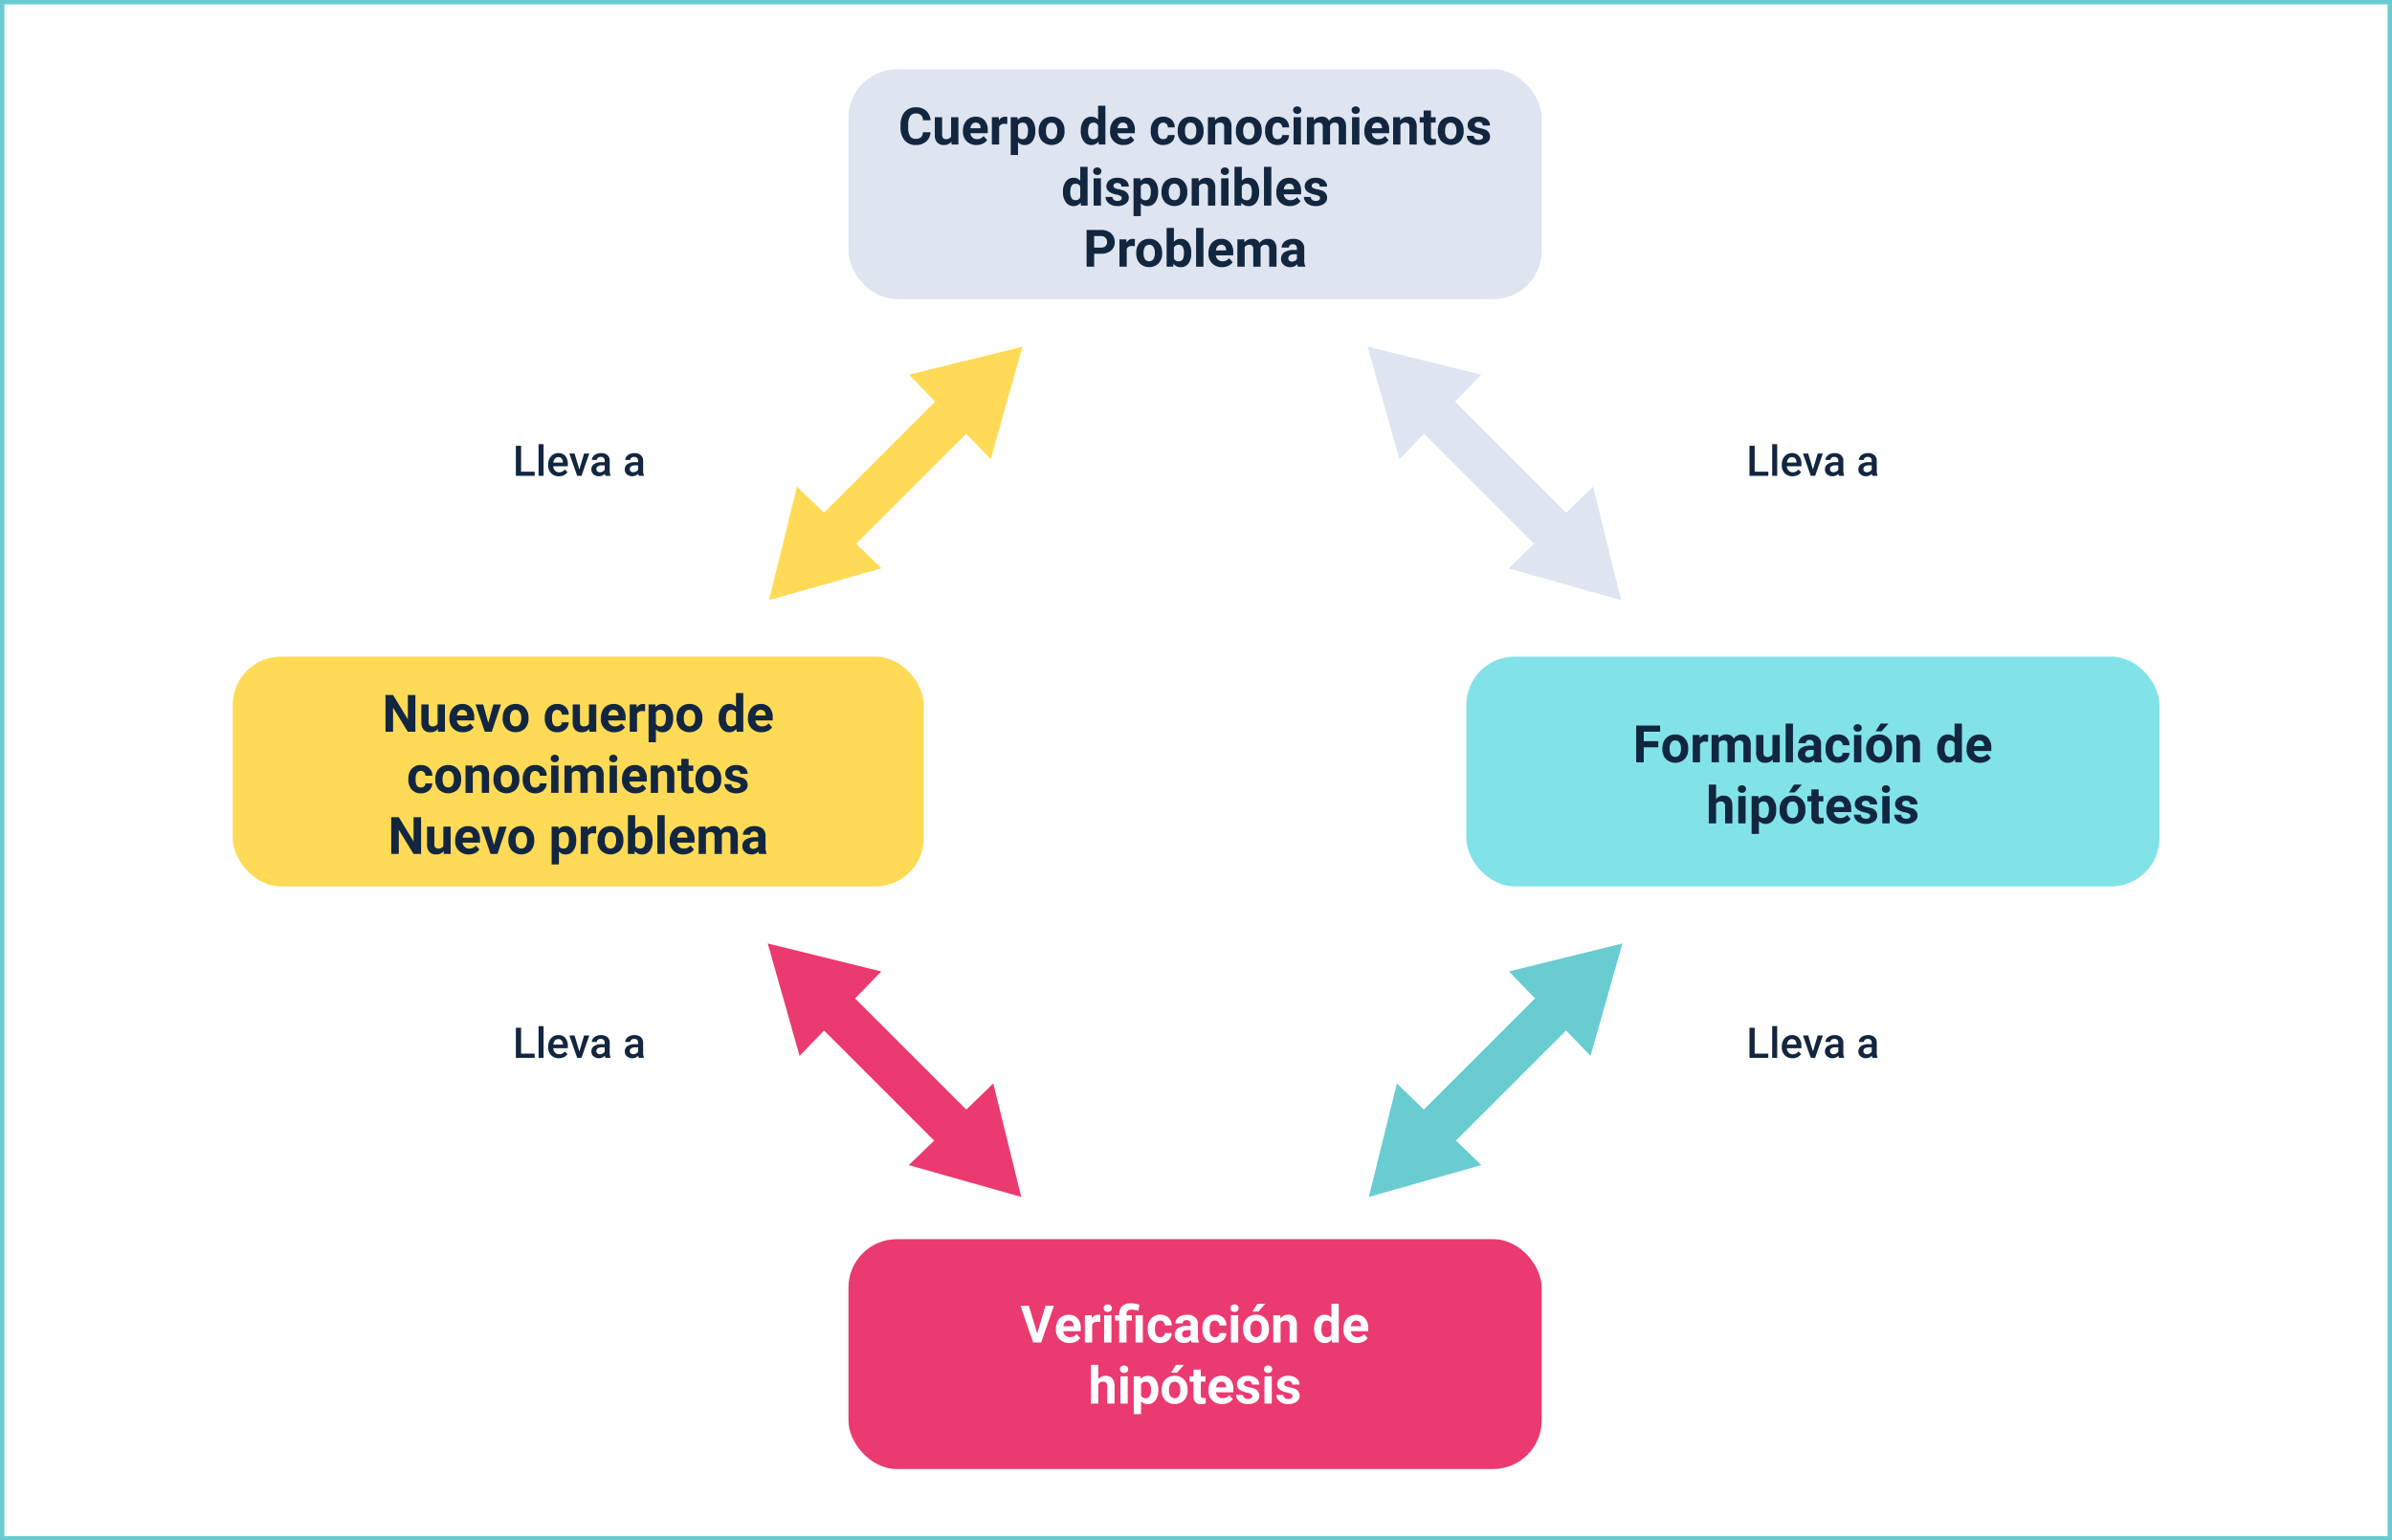 <svg xmlns="http://www.w3.org/2000/svg" width="544" height="350.442" viewBox="0 0 544 350.442">
  <rect x="0" y="0" width="544" height="350.442" fill="#333333" stroke="none"/>
  <g id="Grupo_1102914" data-name="Grupo 1102914" transform="translate(-810.063 -5638.86)">
    <g id="Grupo_1102913" data-name="Grupo 1102913">
      <g id="Grupo_1102912" data-name="Grupo 1102912">
        <g id="Trazado_883042" data-name="Trazado 883042" transform="translate(810.063 5638.86)" fill="#fff">
          <path d="M 543.5 349.942 L 0.5 349.942 L 0.5 0.5 L 543.5 0.5 L 543.5 349.942 Z" stroke="none"/>
          <path d="M 1 1 L 1 349.442 L 543 349.442 L 543 1 L 1 1 M 0 -3.0517578125e-05 L 544 -3.0517578125e-05 L 544 350.442 L 0 350.442 L 0 -3.0517578125e-05 Z" stroke="none" fill="#69ccd1"/>
        </g>
        <g id="Grupo_1102804" data-name="Grupo 1102804" transform="translate(441.989 -1123.764)">
          <rect id="Rectángulo_402679" data-name="Rectángulo 402679" width="157.164" height="52.287" rx="11" transform="translate(421 6911.995)" fill="#ffda57"/>
          <rect id="Rectángulo_402678" data-name="Rectángulo 402678" width="157.644" height="52.287" rx="11" transform="translate(701.553 6911.995)" fill="#81e3e8"/>
          <rect id="Rectángulo_401373" data-name="Rectángulo 401373" width="157.644" height="52.287" rx="11" transform="translate(561.036 6778.398)" fill="#dee4f0"/>
          <path id="Trazado_883038" data-name="Trazado 883038" d="M21.926,12.533a2.958,2.958,0,0,1-1,2.124,3.5,3.5,0,0,1-2.368.775,3.145,3.145,0,0,1-2.529-1.082,4.437,4.437,0,0,1-.921-2.971v-.511a5.01,5.01,0,0,1,.425-2.124,3.183,3.183,0,0,1,1.214-1.409,3.4,3.4,0,0,1,1.834-.491,3.407,3.407,0,0,1,2.331.775A3.178,3.178,0,0,1,21.937,9.8H20.215a1.746,1.746,0,0,0-.451-1.174,1.669,1.669,0,0,0-1.18-.365,1.463,1.463,0,0,0-1.289.617,3.458,3.458,0,0,0-.439,1.914v.631a3.7,3.7,0,0,0,.41,1.98,1.436,1.436,0,0,0,1.294.626,1.7,1.7,0,0,0,1.191-.365,1.646,1.646,0,0,0,.451-1.128Zm4.742,2.153a2.08,2.08,0,0,1-1.7.746,1.962,1.962,0,0,1-1.524-.574,2.451,2.451,0,0,1-.537-1.682V9.106h1.659v4.013q0,.97.884.97a1.2,1.2,0,0,0,1.16-.586v-4.4h1.665v6.211H26.713Zm5.718.746a3.049,3.049,0,0,1-2.224-.838,2.979,2.979,0,0,1-.858-2.233V12.2a3.752,3.752,0,0,1,.362-1.673A2.654,2.654,0,0,1,30.689,9.39a2.876,2.876,0,0,1,1.513-.4,2.578,2.578,0,0,1,2.006.8,3.266,3.266,0,0,1,.732,2.279v.677H30.984a1.541,1.541,0,0,0,.485.976,1.466,1.466,0,0,0,1.025.367,1.791,1.791,0,0,0,1.5-.695l.815.913a2.49,2.49,0,0,1-1.01.824A3.315,3.315,0,0,1,32.385,15.432Zm-.189-5.1a1.039,1.039,0,0,0-.8.333,1.72,1.72,0,0,0-.393.953h2.308v-.132a1.226,1.226,0,0,0-.3-.852A1.072,1.072,0,0,0,32.2,10.335Zm7.176.327a4.507,4.507,0,0,0-.6-.046,1.215,1.215,0,0,0-1.234.637v4.064H35.881V9.106h1.567l.046.741a1.537,1.537,0,0,1,1.383-.855,1.738,1.738,0,0,1,.517.075Zm6.389,1.607a3.725,3.725,0,0,1-.652,2.3,2.089,2.089,0,0,1-1.759.864,1.935,1.935,0,0,1-1.521-.654v2.928H40.169v-8.6h1.538l.057.608a1.95,1.95,0,0,1,1.573-.723,2.1,2.1,0,0,1,1.785.85,3.826,3.826,0,0,1,.637,2.342ZM44.1,12.149a2.444,2.444,0,0,0-.307-1.338,1,1,0,0,0-.893-.471,1.086,1.086,0,0,0-1.073.6V13.48a1.1,1.1,0,0,0,1.085.614Q44.1,14.095,44.1,12.149Zm2.428.006a3.684,3.684,0,0,1,.356-1.648A2.605,2.605,0,0,1,47.91,9.387a2.989,2.989,0,0,1,1.553-.4,2.828,2.828,0,0,1,2.052.769,3.087,3.087,0,0,1,.887,2.09l.011.425a3.246,3.246,0,0,1-.8,2.293,3.093,3.093,0,0,1-4.285,0,3.3,3.3,0,0,1-.8-2.342Zm1.659.121a2.315,2.315,0,0,0,.333,1.352,1.2,1.2,0,0,0,1.894.006,2.534,2.534,0,0,0,.339-1.478,2.292,2.292,0,0,0-.339-1.343,1.1,1.1,0,0,0-.953-.476,1.084,1.084,0,0,0-.941.474A2.576,2.576,0,0,0,48.188,12.275Zm7.916-.109a3.743,3.743,0,0,1,.652-2.313,2.114,2.114,0,0,1,1.782-.861,1.9,1.9,0,0,1,1.5.677V6.5H61.7v8.817H60.2l-.08-.66a1.952,1.952,0,0,1-1.6.775,2.108,2.108,0,0,1-1.759-.864A3.864,3.864,0,0,1,56.1,12.166Zm1.659.121a2.445,2.445,0,0,0,.3,1.338.991.991,0,0,0,.884.465,1.11,1.11,0,0,0,1.085-.649V10.989a1.094,1.094,0,0,0-1.073-.649Q57.764,10.34,57.764,12.286Zm8.083,3.146a3.049,3.049,0,0,1-2.224-.838,2.979,2.979,0,0,1-.858-2.233V12.2a3.752,3.752,0,0,1,.362-1.673A2.654,2.654,0,0,1,64.15,9.39a2.876,2.876,0,0,1,1.513-.4,2.578,2.578,0,0,1,2.006.8,3.266,3.266,0,0,1,.732,2.279v.677H64.446a1.541,1.541,0,0,0,.485.976,1.466,1.466,0,0,0,1.025.367,1.791,1.791,0,0,0,1.5-.695l.815.913a2.49,2.49,0,0,1-1.01.824A3.315,3.315,0,0,1,65.846,15.432Zm-.189-5.1a1.039,1.039,0,0,0-.8.333,1.72,1.72,0,0,0-.393.953H66.77v-.132a1.226,1.226,0,0,0-.3-.852A1.072,1.072,0,0,0,65.657,10.335Zm9.2,3.76a1.088,1.088,0,0,0,.746-.253.885.885,0,0,0,.3-.672h1.556a2.128,2.128,0,0,1-.344,1.157,2.273,2.273,0,0,1-.927.815,2.9,2.9,0,0,1-1.3.29,2.7,2.7,0,0,1-2.1-.847,3.351,3.351,0,0,1-.769-2.339v-.109a3.312,3.312,0,0,1,.763-2.29,2.665,2.665,0,0,1,2.1-.855,2.612,2.612,0,0,1,1.869.663,2.348,2.348,0,0,1,.715,1.765H75.9a1.131,1.131,0,0,0-.3-.784,1.112,1.112,0,0,0-1.633.121,2.442,2.442,0,0,0-.3,1.369V12.3a2.473,2.473,0,0,0,.293,1.378A1.012,1.012,0,0,0,74.853,14.095Zm3.289-1.94a3.684,3.684,0,0,1,.356-1.648,2.606,2.606,0,0,1,1.025-1.119,2.99,2.99,0,0,1,1.553-.4,2.828,2.828,0,0,1,2.052.769,3.087,3.087,0,0,1,.887,2.09l.011.425a3.246,3.246,0,0,1-.8,2.293,3.093,3.093,0,0,1-4.285,0,3.3,3.3,0,0,1-.8-2.342Zm1.659.121a2.316,2.316,0,0,0,.333,1.352,1.2,1.2,0,0,0,1.894.006,2.534,2.534,0,0,0,.339-1.478,2.292,2.292,0,0,0-.339-1.343,1.1,1.1,0,0,0-.953-.476,1.084,1.084,0,0,0-.941.474A2.576,2.576,0,0,0,79.8,12.275Zm6.774-3.169.052.718a2.169,2.169,0,0,1,1.785-.832,1.8,1.8,0,0,1,1.47.58,2.705,2.705,0,0,1,.494,1.734v4.013H88.716V11.345a1.076,1.076,0,0,0-.23-.766,1.028,1.028,0,0,0-.763-.238,1.141,1.141,0,0,0-1.051.6v4.38H85.014V9.106Zm4.8,3.048a3.684,3.684,0,0,1,.356-1.648,2.606,2.606,0,0,1,1.025-1.119,2.989,2.989,0,0,1,1.553-.4,2.828,2.828,0,0,1,2.052.769,3.087,3.087,0,0,1,.887,2.09l.011.425a3.246,3.246,0,0,1-.8,2.293,3.093,3.093,0,0,1-4.285,0,3.3,3.3,0,0,1-.8-2.342Zm1.659.121a2.315,2.315,0,0,0,.333,1.352,1.2,1.2,0,0,0,1.894.006,2.534,2.534,0,0,0,.339-1.478,2.292,2.292,0,0,0-.339-1.343,1.1,1.1,0,0,0-.953-.476,1.084,1.084,0,0,0-.941.474A2.576,2.576,0,0,0,93.033,12.275Zm7.83,1.82a1.088,1.088,0,0,0,.746-.253.885.885,0,0,0,.3-.672h1.556a2.128,2.128,0,0,1-.344,1.157,2.273,2.273,0,0,1-.927.815,2.9,2.9,0,0,1-1.3.29,2.7,2.7,0,0,1-2.1-.847,3.351,3.351,0,0,1-.769-2.339v-.109a3.312,3.312,0,0,1,.763-2.29,2.665,2.665,0,0,1,2.1-.855,2.612,2.612,0,0,1,1.869.663,2.348,2.348,0,0,1,.715,1.765h-1.556a1.131,1.131,0,0,0-.3-.784,1.112,1.112,0,0,0-1.633.121,2.442,2.442,0,0,0-.3,1.369V12.3a2.473,2.473,0,0,0,.293,1.378A1.012,1.012,0,0,0,100.863,14.095Zm5.3,1.223H104.5V9.106h1.665ZM104.4,7.5a.817.817,0,0,1,.25-.614,1.076,1.076,0,0,1,1.358,0,.877.877,0,0,1,0,1.234,1.064,1.064,0,0,1-1.349,0A.814.814,0,0,1,104.4,7.5Zm4.684,1.607.052.695a2.183,2.183,0,0,1,1.785-.809,1.657,1.657,0,0,1,1.648.947,2.133,2.133,0,0,1,1.866-.947,1.853,1.853,0,0,1,1.5.588,2.7,2.7,0,0,1,.494,1.771v3.967h-1.665V11.356a1.183,1.183,0,0,0-.207-.772.916.916,0,0,0-.729-.244,1.035,1.035,0,0,0-1.033.712l.006,4.265h-1.659V11.362a1.168,1.168,0,0,0-.212-.781.925.925,0,0,0-.723-.241,1.075,1.075,0,0,0-1.022.586v4.391h-1.659V9.106Zm10.373,6.211h-1.665V9.106h1.665ZM117.694,7.5a.817.817,0,0,1,.25-.614,1.076,1.076,0,0,1,1.358,0,.877.877,0,0,1,0,1.234,1.064,1.064,0,0,1-1.349,0A.814.814,0,0,1,117.694,7.5Zm5.987,7.933a3.049,3.049,0,0,1-2.224-.838,2.979,2.979,0,0,1-.858-2.233V12.2a3.752,3.752,0,0,1,.362-1.673,2.654,2.654,0,0,1,1.025-1.137,2.876,2.876,0,0,1,1.513-.4,2.578,2.578,0,0,1,2.006.8,3.266,3.266,0,0,1,.732,2.279v.677h-3.955a1.541,1.541,0,0,0,.485.976,1.466,1.466,0,0,0,1.025.367,1.791,1.791,0,0,0,1.5-.695l.815.913a2.49,2.49,0,0,1-1.01.824A3.315,3.315,0,0,1,123.682,15.432Zm-.189-5.1a1.039,1.039,0,0,0-.8.333,1.72,1.72,0,0,0-.393.953h2.308v-.132a1.226,1.226,0,0,0-.3-.852A1.072,1.072,0,0,0,123.492,10.335ZM128.7,9.106l.052.718a2.169,2.169,0,0,1,1.785-.832,1.8,1.8,0,0,1,1.47.58A2.705,2.705,0,0,1,132.5,11.3v4.013h-1.659V11.345a1.076,1.076,0,0,0-.23-.766,1.028,1.028,0,0,0-.763-.238,1.141,1.141,0,0,0-1.051.6v4.38h-1.659V9.106Zm7.044-1.527V9.106h1.062v1.217h-1.062v3.1a.74.74,0,0,0,.132.494.663.663,0,0,0,.505.149,2.646,2.646,0,0,0,.488-.04v1.257a3.415,3.415,0,0,1-1,.149,1.584,1.584,0,0,1-1.78-1.762V10.323h-.907V9.106h.907V7.579Zm1.556,4.575a3.684,3.684,0,0,1,.356-1.648,2.606,2.606,0,0,1,1.025-1.119,2.989,2.989,0,0,1,1.553-.4,2.828,2.828,0,0,1,2.052.769,3.087,3.087,0,0,1,.887,2.09l.011.425a3.246,3.246,0,0,1-.8,2.293,3.093,3.093,0,0,1-4.285,0,3.3,3.3,0,0,1-.8-2.342Zm1.659.121a2.315,2.315,0,0,0,.333,1.352,1.2,1.2,0,0,0,1.894.006,2.534,2.534,0,0,0,.339-1.478,2.292,2.292,0,0,0-.339-1.343,1.1,1.1,0,0,0-.953-.476,1.083,1.083,0,0,0-.941.474A2.576,2.576,0,0,0,138.963,12.275Zm8.611,1.326a.535.535,0,0,0-.3-.479,3.423,3.423,0,0,0-.967-.313q-2.216-.465-2.216-1.883a1.707,1.707,0,0,1,.686-1.381,2.767,2.767,0,0,1,1.794-.554,2.978,2.978,0,0,1,1.891.557,1.755,1.755,0,0,1,.709,1.447H147.51a.8.8,0,0,0-.23-.588.972.972,0,0,0-.718-.232.993.993,0,0,0-.649.189.6.6,0,0,0-.23.482.511.511,0,0,0,.261.445,2.687,2.687,0,0,0,.881.293,7.2,7.2,0,0,1,1.045.278,1.717,1.717,0,0,1,1.315,1.67,1.62,1.62,0,0,1-.729,1.375,3.145,3.145,0,0,1-1.883.525,3.285,3.285,0,0,1-1.386-.278,2.326,2.326,0,0,1-.95-.763,1.774,1.774,0,0,1-.344-1.048h1.573a.866.866,0,0,0,.327.677,1.3,1.3,0,0,0,.815.235,1.2,1.2,0,0,0,.72-.181A.563.563,0,0,0,147.573,13.6ZM52.052,26.06a3.743,3.743,0,0,1,.652-2.313,2.114,2.114,0,0,1,1.782-.861,1.9,1.9,0,0,1,1.5.677V20.394h1.665v8.817h-1.5l-.08-.66a1.952,1.952,0,0,1-1.6.775,2.108,2.108,0,0,1-1.759-.864A3.864,3.864,0,0,1,52.052,26.06Zm1.659.121a2.445,2.445,0,0,0,.3,1.338.991.991,0,0,0,.884.465,1.11,1.11,0,0,0,1.085-.649V24.883a1.094,1.094,0,0,0-1.073-.649Q53.711,24.234,53.711,26.18Zm6.975,3.031H59.021V23h1.665Zm-1.762-7.819a.817.817,0,0,1,.25-.614,1.076,1.076,0,0,1,1.358,0,.877.877,0,0,1,0,1.234,1.064,1.064,0,0,1-1.349,0A.814.814,0,0,1,58.923,21.393Zm6.492,6.1a.535.535,0,0,0-.3-.479,3.423,3.423,0,0,0-.967-.313q-2.216-.465-2.216-1.883a1.707,1.707,0,0,1,.686-1.381,2.767,2.767,0,0,1,1.794-.554,2.978,2.978,0,0,1,1.891.557,1.755,1.755,0,0,1,.709,1.447H65.353a.8.8,0,0,0-.23-.588.972.972,0,0,0-.718-.232.993.993,0,0,0-.649.189.6.6,0,0,0-.23.482.511.511,0,0,0,.261.445,2.687,2.687,0,0,0,.881.293,7.2,7.2,0,0,1,1.045.278,1.717,1.717,0,0,1,1.315,1.67A1.62,1.62,0,0,1,66.3,28.8a3.145,3.145,0,0,1-1.883.525,3.285,3.285,0,0,1-1.386-.278,2.326,2.326,0,0,1-.95-.763,1.774,1.774,0,0,1-.344-1.048h1.573a.866.866,0,0,0,.327.677,1.3,1.3,0,0,0,.815.235,1.2,1.2,0,0,0,.72-.181A.563.563,0,0,0,65.416,27.5Zm8.272-1.332a3.725,3.725,0,0,1-.652,2.3,2.089,2.089,0,0,1-1.759.864,1.935,1.935,0,0,1-1.521-.654V31.6H68.1V23h1.538l.057.608a1.95,1.95,0,0,1,1.573-.723,2.1,2.1,0,0,1,1.785.85,3.826,3.826,0,0,1,.637,2.342Zm-1.659-.121a2.445,2.445,0,0,0-.307-1.338,1,1,0,0,0-.893-.471,1.086,1.086,0,0,0-1.073.6v2.543a1.1,1.1,0,0,0,1.085.614Q72.029,27.989,72.029,26.043Zm2.428.006a3.684,3.684,0,0,1,.356-1.648,2.605,2.605,0,0,1,1.025-1.119,2.989,2.989,0,0,1,1.553-.4,2.828,2.828,0,0,1,2.052.769,3.087,3.087,0,0,1,.887,2.09l.011.425a3.246,3.246,0,0,1-.8,2.293,3.093,3.093,0,0,1-4.285,0,3.3,3.3,0,0,1-.8-2.342Zm1.659.121a2.315,2.315,0,0,0,.333,1.352,1.2,1.2,0,0,0,1.894.006,2.533,2.533,0,0,0,.339-1.478,2.292,2.292,0,0,0-.339-1.343,1.1,1.1,0,0,0-.953-.476,1.083,1.083,0,0,0-.941.474A2.576,2.576,0,0,0,76.116,26.169ZM82.89,23l.052.718a2.169,2.169,0,0,1,1.785-.832,1.8,1.8,0,0,1,1.47.58A2.705,2.705,0,0,1,86.69,25.2v4.013H85.031V25.239a1.076,1.076,0,0,0-.23-.766,1.028,1.028,0,0,0-.763-.238,1.141,1.141,0,0,0-1.051.6v4.38H81.328V23ZM89.7,29.211H88.033V23H89.7Zm-1.762-7.819a.817.817,0,0,1,.25-.614,1.076,1.076,0,0,1,1.358,0,.877.877,0,0,1,0,1.234,1.064,1.064,0,0,1-1.349,0A.814.814,0,0,1,87.936,21.393Zm8.726,4.77a3.761,3.761,0,0,1-.637,2.328,2.111,2.111,0,0,1-1.78.835,1.939,1.939,0,0,1-1.613-.775l-.075.66H91.064V20.394h1.659v3.163a1.889,1.889,0,0,1,1.51-.672,2.128,2.128,0,0,1,1.782.835,3.767,3.767,0,0,1,.646,2.351ZM95,26.043a2.471,2.471,0,0,0-.3-1.375,1.009,1.009,0,0,0-.89-.433,1.094,1.094,0,0,0-1.091.649v2.451a1.109,1.109,0,0,0,1.1.654,1.024,1.024,0,0,0,1.056-.792A4.086,4.086,0,0,0,95,26.043Zm4.432,3.169H97.769V20.394h1.665Zm4.225.115a3.049,3.049,0,0,1-2.224-.838,2.979,2.979,0,0,1-.858-2.233v-.161a3.752,3.752,0,0,1,.362-1.673,2.654,2.654,0,0,1,1.025-1.137,2.876,2.876,0,0,1,1.513-.4,2.578,2.578,0,0,1,2.006.8,3.266,3.266,0,0,1,.732,2.279v.677h-3.955a1.541,1.541,0,0,0,.485.976,1.466,1.466,0,0,0,1.025.367,1.791,1.791,0,0,0,1.5-.695l.815.913a2.49,2.49,0,0,1-1.01.824A3.315,3.315,0,0,1,103.659,29.326Zm-.189-5.1a1.039,1.039,0,0,0-.8.333,1.72,1.72,0,0,0-.393.953h2.308v-.132a1.226,1.226,0,0,0-.3-.852A1.072,1.072,0,0,0,103.469,24.229Zm7.049,3.266a.535.535,0,0,0-.3-.479,3.423,3.423,0,0,0-.967-.313q-2.216-.465-2.216-1.883a1.707,1.707,0,0,1,.686-1.381,2.767,2.767,0,0,1,1.794-.554,2.978,2.978,0,0,1,1.891.557,1.755,1.755,0,0,1,.709,1.447h-1.659a.8.8,0,0,0-.23-.588.972.972,0,0,0-.718-.232.993.993,0,0,0-.649.189.6.6,0,0,0-.23.482.511.511,0,0,0,.261.445,2.687,2.687,0,0,0,.881.293,7.2,7.2,0,0,1,1.045.278,1.717,1.717,0,0,1,1.315,1.67A1.62,1.62,0,0,1,111.4,28.8a3.145,3.145,0,0,1-1.883.525,3.285,3.285,0,0,1-1.386-.278,2.326,2.326,0,0,1-.95-.763,1.774,1.774,0,0,1-.344-1.048h1.573a.866.866,0,0,0,.327.677,1.3,1.3,0,0,0,.815.235,1.2,1.2,0,0,0,.72-.181A.563.563,0,0,0,110.519,27.5ZM59.144,40.161v2.945H57.422V34.747h3.261a3.772,3.772,0,0,1,1.656.344,2.538,2.538,0,0,1,1.1.979,2.729,2.729,0,0,1,.385,1.444,2.4,2.4,0,0,1-.841,1.937,3.5,3.5,0,0,1-2.328.709Zm0-1.395h1.538a1.513,1.513,0,0,0,1.042-.321,1.169,1.169,0,0,0,.359-.918,1.379,1.379,0,0,0-.362-.993,1.351,1.351,0,0,0-1-.39H59.144Zm9.242-.316a4.507,4.507,0,0,0-.6-.046,1.215,1.215,0,0,0-1.234.637v4.064H64.9V36.894h1.567l.046.741a1.537,1.537,0,0,1,1.383-.855,1.738,1.738,0,0,1,.517.075Zm.333,1.493a3.684,3.684,0,0,1,.356-1.648A2.606,2.606,0,0,1,70.1,37.176a2.99,2.99,0,0,1,1.553-.4,2.828,2.828,0,0,1,2.052.769,3.087,3.087,0,0,1,.887,2.09l.011.425a3.246,3.246,0,0,1-.8,2.293,3.093,3.093,0,0,1-4.285,0,3.3,3.3,0,0,1-.8-2.342Zm1.659.121a2.316,2.316,0,0,0,.333,1.352,1.2,1.2,0,0,0,1.894.006,2.534,2.534,0,0,0,.339-1.478,2.292,2.292,0,0,0-.339-1.343,1.1,1.1,0,0,0-.953-.476,1.084,1.084,0,0,0-.941.474A2.576,2.576,0,0,0,70.378,40.063Zm10.844-.006a3.761,3.761,0,0,1-.637,2.328,2.111,2.111,0,0,1-1.78.835,1.939,1.939,0,0,1-1.613-.775l-.075.66H75.625V34.288h1.659v3.163a1.889,1.889,0,0,1,1.51-.672,2.128,2.128,0,0,1,1.782.835,3.766,3.766,0,0,1,.646,2.351Zm-1.659-.121a2.471,2.471,0,0,0-.3-1.375,1.009,1.009,0,0,0-.89-.433,1.094,1.094,0,0,0-1.091.649v2.451a1.109,1.109,0,0,0,1.1.654,1.024,1.024,0,0,0,1.056-.792A4.087,4.087,0,0,0,79.563,39.937Zm4.432,3.169H82.33V34.288h1.665Zm4.225.115A3.049,3.049,0,0,1,86,42.382a2.979,2.979,0,0,1-.858-2.233v-.161a3.752,3.752,0,0,1,.362-1.673,2.654,2.654,0,0,1,1.025-1.137,2.876,2.876,0,0,1,1.513-.4,2.578,2.578,0,0,1,2.006.8,3.266,3.266,0,0,1,.732,2.279v.677H86.819a1.541,1.541,0,0,0,.485.976,1.466,1.466,0,0,0,1.025.367,1.791,1.791,0,0,0,1.5-.695l.815.913a2.49,2.49,0,0,1-1.01.824A3.315,3.315,0,0,1,88.22,43.22Zm-.189-5.1a1.039,1.039,0,0,0-.8.333,1.72,1.72,0,0,0-.393.953h2.308v-.132a1.226,1.226,0,0,0-.3-.852A1.072,1.072,0,0,0,88.03,38.123Zm5.241-1.228.052.695a2.183,2.183,0,0,1,1.785-.809,1.657,1.657,0,0,1,1.648.947,2.133,2.133,0,0,1,1.866-.947,1.853,1.853,0,0,1,1.5.588,2.7,2.7,0,0,1,.494,1.771v3.967H98.954V39.145a1.183,1.183,0,0,0-.207-.772.916.916,0,0,0-.729-.244,1.035,1.035,0,0,0-1.033.712l.006,4.265H95.332V39.15a1.168,1.168,0,0,0-.212-.781.925.925,0,0,0-.723-.241,1.075,1.075,0,0,0-1.022.586v4.391H91.716V36.894Zm12.221,6.211a1.842,1.842,0,0,1-.166-.557,2.007,2.007,0,0,1-1.567.672,2.205,2.205,0,0,1-1.513-.528,1.7,1.7,0,0,1-.6-1.332,1.755,1.755,0,0,1,.732-1.515,3.612,3.612,0,0,1,2.115-.534h.763v-.356a1.024,1.024,0,0,0-.221-.689.869.869,0,0,0-.7-.258.988.988,0,0,0-.657.2.683.683,0,0,0-.238.551h-1.659a1.667,1.667,0,0,1,.333-1,2.2,2.2,0,0,1,.941-.72,3.431,3.431,0,0,1,1.366-.261,2.711,2.711,0,0,1,1.823.577,2.018,2.018,0,0,1,.675,1.622V41.67a2.969,2.969,0,0,0,.247,1.338v.1Zm-1.372-1.154a1.429,1.429,0,0,0,.677-.164,1.075,1.075,0,0,0,.459-.439V40.281h-.62q-1.246,0-1.326.861l-.006.1a.664.664,0,0,0,.218.511A.847.847,0,0,0,104.121,41.952Z" transform="translate(557.768 6780.182)" fill="#12263f"/>
          <path id="Trazado_883036" data-name="Trazado 883036" d="M16.684,11.765h3.1v.949H15.5V5.876h1.188Zm5.119.949H20.662V5.5H21.8Zm3.48.094a2.361,2.361,0,0,1-1.759-.683,2.479,2.479,0,0,1-.674-1.82v-.141a3.049,3.049,0,0,1,.294-1.36,2.234,2.234,0,0,1,.824-.932,2.179,2.179,0,0,1,1.184-.333,2,2,0,0,1,1.6.662,2.8,2.8,0,0,1,.566,1.874v.46H24a1.526,1.526,0,0,0,.42,1,1.262,1.262,0,0,0,.928.366,1.545,1.545,0,0,0,1.278-.634l.615.587a2.055,2.055,0,0,1-.815.707A2.551,2.551,0,0,1,25.284,12.808Zm-.136-4.354a.961.961,0,0,0-.759.329,1.7,1.7,0,0,0-.369.916h2.175V9.614a1.387,1.387,0,0,0-.305-.867A.954.954,0,0,0,25.147,8.454Zm4.791,2.813,1.076-3.635h1.179l-1.761,5.082H29.44L27.665,7.632h1.184Zm5.932,1.447a1.762,1.762,0,0,1-.132-.474,1.92,1.92,0,0,1-2.583.132,1.4,1.4,0,0,1-.484-1.08,1.443,1.443,0,0,1,.6-1.247A2.925,2.925,0,0,1,35,9.61h.7V9.276a.89.89,0,0,0-.221-.632.875.875,0,0,0-.672-.237,1,1,0,0,0-.639.195.6.6,0,0,0-.249.5H32.78a1.267,1.267,0,0,1,.277-.782,1.846,1.846,0,0,1,.754-.571,2.648,2.648,0,0,1,1.064-.207,2.132,2.132,0,0,1,1.423.449,1.6,1.6,0,0,1,.545,1.261V11.54a2.6,2.6,0,0,0,.193,1.094v.08Zm-1.254-.822a1.3,1.3,0,0,0,.636-.164,1.1,1.1,0,0,0,.449-.441v-.958h-.615a1.682,1.682,0,0,0-.953.221.715.715,0,0,0-.319.625.667.667,0,0,0,.218.524A.846.846,0,0,0,34.616,11.892Zm8.853.822a1.761,1.761,0,0,1-.132-.474,1.92,1.92,0,0,1-2.583.132,1.4,1.4,0,0,1-.484-1.08,1.443,1.443,0,0,1,.6-1.247A2.925,2.925,0,0,1,42.6,9.61h.7V9.276a.89.89,0,0,0-.221-.632.875.875,0,0,0-.672-.237,1,1,0,0,0-.639.195.6.6,0,0,0-.249.5H40.379a1.267,1.267,0,0,1,.277-.782,1.846,1.846,0,0,1,.754-.571,2.648,2.648,0,0,1,1.064-.207,2.132,2.132,0,0,1,1.423.449,1.6,1.6,0,0,1,.545,1.261V11.54a2.6,2.6,0,0,0,.193,1.094v.08Zm-1.254-.822a1.3,1.3,0,0,0,.636-.164,1.1,1.1,0,0,0,.449-.441v-.958h-.615a1.682,1.682,0,0,0-.953.221.715.715,0,0,0-.319.625.667.667,0,0,0,.218.524A.846.846,0,0,0,42.215,11.892Z" transform="translate(750.449 6990.555)" fill="#12263f"/>
          <path id="Trazado_883035" data-name="Trazado 883035" d="M16.684,11.765h3.1v.949H15.5V5.876h1.188Zm5.119.949H20.662V5.5H21.8Zm3.48.094a2.361,2.361,0,0,1-1.759-.683,2.479,2.479,0,0,1-.674-1.82v-.141a3.049,3.049,0,0,1,.294-1.36,2.234,2.234,0,0,1,.824-.932,2.179,2.179,0,0,1,1.184-.333,2,2,0,0,1,1.6.662,2.8,2.8,0,0,1,.566,1.874v.46H24a1.526,1.526,0,0,0,.42,1,1.262,1.262,0,0,0,.928.366,1.545,1.545,0,0,0,1.278-.634l.615.587a2.055,2.055,0,0,1-.815.707A2.551,2.551,0,0,1,25.284,12.808Zm-.136-4.354a.961.961,0,0,0-.759.329,1.7,1.7,0,0,0-.369.916h2.175V9.614a1.387,1.387,0,0,0-.305-.867A.954.954,0,0,0,25.147,8.454Zm4.791,2.813,1.076-3.635h1.179l-1.761,5.082H29.44L27.665,7.632h1.184Zm5.932,1.447a1.762,1.762,0,0,1-.132-.474,1.92,1.92,0,0,1-2.583.132,1.4,1.4,0,0,1-.484-1.08,1.443,1.443,0,0,1,.6-1.247A2.925,2.925,0,0,1,35,9.61h.7V9.276a.89.89,0,0,0-.221-.632.875.875,0,0,0-.672-.237,1,1,0,0,0-.639.195.6.6,0,0,0-.249.5H32.78a1.267,1.267,0,0,1,.277-.782,1.846,1.846,0,0,1,.754-.571,2.648,2.648,0,0,1,1.064-.207,2.132,2.132,0,0,1,1.423.449,1.6,1.6,0,0,1,.545,1.261V11.54a2.6,2.6,0,0,0,.193,1.094v.08Zm-1.254-.822a1.3,1.3,0,0,0,.636-.164,1.1,1.1,0,0,0,.449-.441v-.958h-.615a1.682,1.682,0,0,0-.953.221.715.715,0,0,0-.319.625.667.667,0,0,0,.218.524A.846.846,0,0,0,34.616,11.892Zm8.853.822a1.761,1.761,0,0,1-.132-.474,1.92,1.92,0,0,1-2.583.132,1.4,1.4,0,0,1-.484-1.08,1.443,1.443,0,0,1,.6-1.247A2.925,2.925,0,0,1,42.6,9.61h.7V9.276a.89.89,0,0,0-.221-.632.875.875,0,0,0-.672-.237,1,1,0,0,0-.639.195.6.6,0,0,0-.249.5H40.379a1.267,1.267,0,0,1,.277-.782,1.846,1.846,0,0,1,.754-.571,2.648,2.648,0,0,1,1.064-.207,2.132,2.132,0,0,1,1.423.449,1.6,1.6,0,0,1,.545,1.261V11.54a2.6,2.6,0,0,0,.193,1.094v.08Zm-1.254-.822a1.3,1.3,0,0,0,.636-.164,1.1,1.1,0,0,0,.449-.441v-.958h-.615a1.682,1.682,0,0,0-.953.221.715.715,0,0,0-.319.625.667.667,0,0,0,.218.524A.846.846,0,0,0,42.215,11.892Z" transform="translate(750.449 6858.16)" fill="#12263f"/>
          <path id="Trazado_883041" data-name="Trazado 883041" d="M16.684,11.765h3.1v.949H15.5V5.876h1.188Zm5.119.949H20.662V5.5H21.8Zm3.48.094a2.361,2.361,0,0,1-1.759-.683,2.479,2.479,0,0,1-.674-1.82v-.141a3.049,3.049,0,0,1,.294-1.36,2.234,2.234,0,0,1,.824-.932,2.179,2.179,0,0,1,1.184-.333,2,2,0,0,1,1.6.662,2.8,2.8,0,0,1,.566,1.874v.46H24a1.526,1.526,0,0,0,.42,1,1.262,1.262,0,0,0,.928.366,1.545,1.545,0,0,0,1.278-.634l.615.587a2.055,2.055,0,0,1-.815.707A2.551,2.551,0,0,1,25.284,12.808Zm-.136-4.354a.961.961,0,0,0-.759.329,1.7,1.7,0,0,0-.369.916h2.175V9.614a1.387,1.387,0,0,0-.305-.867A.954.954,0,0,0,25.147,8.454Zm4.791,2.813,1.076-3.635h1.179l-1.761,5.082H29.44L27.665,7.632h1.184Zm5.932,1.447a1.762,1.762,0,0,1-.132-.474,1.92,1.92,0,0,1-2.583.132,1.4,1.4,0,0,1-.484-1.08,1.443,1.443,0,0,1,.6-1.247A2.925,2.925,0,0,1,35,9.61h.7V9.276a.89.89,0,0,0-.221-.632.875.875,0,0,0-.672-.237,1,1,0,0,0-.639.195.6.6,0,0,0-.249.5H32.78a1.267,1.267,0,0,1,.277-.782,1.846,1.846,0,0,1,.754-.571,2.648,2.648,0,0,1,1.064-.207,2.132,2.132,0,0,1,1.423.449,1.6,1.6,0,0,1,.545,1.261V11.54a2.6,2.6,0,0,0,.193,1.094v.08Zm-1.254-.822a1.3,1.3,0,0,0,.636-.164,1.1,1.1,0,0,0,.449-.441v-.958h-.615a1.682,1.682,0,0,0-.953.221.715.715,0,0,0-.319.625.667.667,0,0,0,.218.524A.846.846,0,0,0,34.616,11.892Zm8.853.822a1.761,1.761,0,0,1-.132-.474,1.92,1.92,0,0,1-2.583.132,1.4,1.4,0,0,1-.484-1.08,1.443,1.443,0,0,1,.6-1.247A2.925,2.925,0,0,1,42.6,9.61h.7V9.276a.89.89,0,0,0-.221-.632.875.875,0,0,0-.672-.237,1,1,0,0,0-.639.195.6.6,0,0,0-.249.5H40.379a1.267,1.267,0,0,1,.277-.782,1.846,1.846,0,0,1,.754-.571,2.648,2.648,0,0,1,1.064-.207,2.132,2.132,0,0,1,1.423.449,1.6,1.6,0,0,1,.545,1.261V11.54a2.6,2.6,0,0,0,.193,1.094v.08Zm-1.254-.822a1.3,1.3,0,0,0,.636-.164,1.1,1.1,0,0,0,.449-.441v-.958h-.615a1.682,1.682,0,0,0-.953.221.715.715,0,0,0-.319.625.667.667,0,0,0,.218.524A.846.846,0,0,0,42.215,11.892Z" transform="translate(469.896 6990.555)" fill="#12263f"/>
          <path id="Trazado_883039" data-name="Trazado 883039" d="M16.684,11.765h3.1v.949H15.5V5.876h1.188Zm5.119.949H20.662V5.5H21.8Zm3.48.094a2.361,2.361,0,0,1-1.759-.683,2.479,2.479,0,0,1-.674-1.82v-.141a3.049,3.049,0,0,1,.294-1.36,2.234,2.234,0,0,1,.824-.932,2.179,2.179,0,0,1,1.184-.333,2,2,0,0,1,1.6.662,2.8,2.8,0,0,1,.566,1.874v.46H24a1.526,1.526,0,0,0,.42,1,1.262,1.262,0,0,0,.928.366,1.545,1.545,0,0,0,1.278-.634l.615.587a2.055,2.055,0,0,1-.815.707A2.551,2.551,0,0,1,25.284,12.808Zm-.136-4.354a.961.961,0,0,0-.759.329,1.7,1.7,0,0,0-.369.916h2.175V9.614a1.387,1.387,0,0,0-.305-.867A.954.954,0,0,0,25.147,8.454Zm4.791,2.813,1.076-3.635h1.179l-1.761,5.082H29.44L27.665,7.632h1.184Zm5.932,1.447a1.762,1.762,0,0,1-.132-.474,1.92,1.92,0,0,1-2.583.132,1.4,1.4,0,0,1-.484-1.08,1.443,1.443,0,0,1,.6-1.247A2.925,2.925,0,0,1,35,9.61h.7V9.276a.89.89,0,0,0-.221-.632.875.875,0,0,0-.672-.237,1,1,0,0,0-.639.195.6.6,0,0,0-.249.5H32.78a1.267,1.267,0,0,1,.277-.782,1.846,1.846,0,0,1,.754-.571,2.648,2.648,0,0,1,1.064-.207,2.132,2.132,0,0,1,1.423.449,1.6,1.6,0,0,1,.545,1.261V11.54a2.6,2.6,0,0,0,.193,1.094v.08Zm-1.254-.822a1.3,1.3,0,0,0,.636-.164,1.1,1.1,0,0,0,.449-.441v-.958h-.615a1.682,1.682,0,0,0-.953.221.715.715,0,0,0-.319.625.667.667,0,0,0,.218.524A.846.846,0,0,0,34.616,11.892Zm8.853.822a1.761,1.761,0,0,1-.132-.474,1.92,1.92,0,0,1-2.583.132,1.4,1.4,0,0,1-.484-1.08,1.443,1.443,0,0,1,.6-1.247A2.925,2.925,0,0,1,42.6,9.61h.7V9.276a.89.89,0,0,0-.221-.632.875.875,0,0,0-.672-.237,1,1,0,0,0-.639.195.6.6,0,0,0-.249.5H40.379a1.267,1.267,0,0,1,.277-.782,1.846,1.846,0,0,1,.754-.571,2.648,2.648,0,0,1,1.064-.207,2.132,2.132,0,0,1,1.423.449,1.6,1.6,0,0,1,.545,1.261V11.54a2.6,2.6,0,0,0,.193,1.094v.08Zm-1.254-.822a1.3,1.3,0,0,0,.636-.164,1.1,1.1,0,0,0,.449-.441v-.958h-.615a1.682,1.682,0,0,0-.953.221.715.715,0,0,0-.319.625.667.667,0,0,0,.218.524A.846.846,0,0,0,42.215,11.892Z" transform="translate(469.896 6858.16)" fill="#12263f"/>
          <rect id="Rectángulo_401373-2" data-name="Rectángulo 401373" width="157.644" height="52.287" rx="11" transform="translate(561.036 7044.523)" fill="#ea3a70"/>
          <path id="Trazado_883037" data-name="Trazado 883037" d="M29.01,13.14,30.9,6.854h1.917l-2.91,8.358h-1.8l-2.9-8.358h1.912Zm7.348,2.187a3.049,3.049,0,0,1-2.224-.838,2.979,2.979,0,0,1-.858-2.233V12.1a3.752,3.752,0,0,1,.362-1.673,2.654,2.654,0,0,1,1.025-1.137,2.876,2.876,0,0,1,1.513-.4,2.578,2.578,0,0,1,2.006.8,3.266,3.266,0,0,1,.732,2.279v.677H34.957a1.541,1.541,0,0,0,.485.976,1.466,1.466,0,0,0,1.025.367,1.791,1.791,0,0,0,1.5-.695l.815.913a2.49,2.49,0,0,1-1.01.824A3.315,3.315,0,0,1,36.358,15.327Zm-.189-5.1a1.039,1.039,0,0,0-.8.333,1.72,1.72,0,0,0-.393.953h2.308v-.132a1.226,1.226,0,0,0-.3-.852A1.072,1.072,0,0,0,36.168,10.23Zm7.176.327a4.507,4.507,0,0,0-.6-.046,1.215,1.215,0,0,0-1.234.637v4.064H39.854V9h1.567l.046.741a1.537,1.537,0,0,1,1.383-.855,1.738,1.738,0,0,1,.517.075Zm2.549,4.656H44.228V9h1.665ZM44.13,7.394a.817.817,0,0,1,.25-.614,1.076,1.076,0,0,1,1.358,0,.877.877,0,0,1,0,1.234,1.064,1.064,0,0,1-1.349,0A.815.815,0,0,1,44.13,7.394Zm3.53,7.819V10.218h-.924V9h.924V8.714a2.329,2.329,0,0,1,.72-1.805,2.9,2.9,0,0,1,2-.634,6.636,6.636,0,0,1,1.883.339l-.241,1.372a7.346,7.346,0,0,0-.873-.215,4.287,4.287,0,0,0-.666-.049q-1.16,0-1.16,1.028V9h1.223v1.217H49.325v4.994Zm5.379,0H51.375V9h1.665Zm3.955-1.223a1.088,1.088,0,0,0,.746-.253.885.885,0,0,0,.3-.672H59.6a2.128,2.128,0,0,1-.344,1.157,2.273,2.273,0,0,1-.927.815,2.9,2.9,0,0,1-1.3.29,2.7,2.7,0,0,1-2.1-.847,3.351,3.351,0,0,1-.769-2.339v-.109a3.312,3.312,0,0,1,.763-2.29,2.665,2.665,0,0,1,2.1-.855,2.612,2.612,0,0,1,1.869.663,2.348,2.348,0,0,1,.715,1.765H58.039a1.131,1.131,0,0,0-.3-.784,1.112,1.112,0,0,0-1.633.121,2.442,2.442,0,0,0-.3,1.369v.172a2.473,2.473,0,0,0,.293,1.378A1.012,1.012,0,0,0,56.995,13.99Zm7.147,1.223a1.842,1.842,0,0,1-.166-.557,2.007,2.007,0,0,1-1.567.672A2.205,2.205,0,0,1,60.9,14.8a1.7,1.7,0,0,1-.6-1.332,1.755,1.755,0,0,1,.732-1.515,3.612,3.612,0,0,1,2.115-.534h.763v-.356a1.024,1.024,0,0,0-.221-.689.869.869,0,0,0-.7-.258.988.988,0,0,0-.657.2.683.683,0,0,0-.238.551H60.433a1.666,1.666,0,0,1,.333-1,2.2,2.2,0,0,1,.941-.72,3.431,3.431,0,0,1,1.366-.261,2.711,2.711,0,0,1,1.823.577,2.018,2.018,0,0,1,.674,1.622v2.692a2.97,2.97,0,0,0,.247,1.338v.1ZM62.77,14.059a1.429,1.429,0,0,0,.677-.164,1.075,1.075,0,0,0,.459-.439V12.388h-.62q-1.246,0-1.326.861l-.006.1a.664.664,0,0,0,.218.511A.847.847,0,0,0,62.77,14.059Zm6.659-.069a1.088,1.088,0,0,0,.746-.253.885.885,0,0,0,.3-.672h1.556a2.128,2.128,0,0,1-.344,1.157,2.273,2.273,0,0,1-.927.815,2.9,2.9,0,0,1-1.3.29,2.7,2.7,0,0,1-2.1-.847,3.351,3.351,0,0,1-.769-2.339v-.109a3.312,3.312,0,0,1,.763-2.29,2.665,2.665,0,0,1,2.1-.855,2.612,2.612,0,0,1,1.869.663,2.348,2.348,0,0,1,.715,1.765H70.473a1.131,1.131,0,0,0-.3-.784,1.112,1.112,0,0,0-1.633.121,2.442,2.442,0,0,0-.3,1.369v.172a2.473,2.473,0,0,0,.293,1.378A1.012,1.012,0,0,0,69.429,13.99Zm5.3,1.223H73.062V9h1.665ZM72.965,7.394a.817.817,0,0,1,.25-.614,1.076,1.076,0,0,1,1.358,0,.877.877,0,0,1,0,1.234,1.064,1.064,0,0,1-1.349,0A.815.815,0,0,1,72.965,7.394Zm2.87,4.656a3.684,3.684,0,0,1,.356-1.648,2.605,2.605,0,0,1,1.025-1.119,2.989,2.989,0,0,1,1.553-.4,2.828,2.828,0,0,1,2.052.769,3.087,3.087,0,0,1,.887,2.09l.011.425a3.246,3.246,0,0,1-.8,2.293,3.093,3.093,0,0,1-4.285,0,3.3,3.3,0,0,1-.8-2.342Zm1.659.121a2.315,2.315,0,0,0,.333,1.352,1.2,1.2,0,0,0,1.894.006,2.534,2.534,0,0,0,.339-1.478,2.292,2.292,0,0,0-.339-1.343,1.1,1.1,0,0,0-.953-.476,1.084,1.084,0,0,0-.941.474A2.576,2.576,0,0,0,77.494,12.17Zm1.6-5.775H80.9l-1.59,1.78H77.965ZM84.268,9l.052.718A2.169,2.169,0,0,1,86.1,8.886a1.8,1.8,0,0,1,1.47.58,2.705,2.705,0,0,1,.494,1.734v4.013H86.409V11.24a1.076,1.076,0,0,0-.23-.766,1.028,1.028,0,0,0-.763-.238,1.141,1.141,0,0,0-1.051.6v4.38H82.706V9Zm7.727,3.06a3.743,3.743,0,0,1,.652-2.313,2.114,2.114,0,0,1,1.782-.861,1.9,1.9,0,0,1,1.5.677V6.395h1.665v8.817h-1.5l-.08-.66a1.952,1.952,0,0,1-1.6.775,2.108,2.108,0,0,1-1.759-.864A3.864,3.864,0,0,1,91.994,12.061Zm1.659.121a2.445,2.445,0,0,0,.3,1.338.991.991,0,0,0,.884.465,1.11,1.11,0,0,0,1.085-.649V10.884a1.094,1.094,0,0,0-1.073-.649Q93.653,10.235,93.653,12.181Zm8.083,3.146a3.049,3.049,0,0,1-2.224-.838,2.979,2.979,0,0,1-.858-2.233V12.1a3.752,3.752,0,0,1,.362-1.673,2.654,2.654,0,0,1,1.025-1.137,2.876,2.876,0,0,1,1.513-.4,2.578,2.578,0,0,1,2.006.8,3.266,3.266,0,0,1,.732,2.279v.677h-3.955a1.541,1.541,0,0,0,.485.976,1.466,1.466,0,0,0,1.025.367,1.791,1.791,0,0,0,1.5-.695l.815.913a2.49,2.49,0,0,1-1.01.824A3.315,3.315,0,0,1,101.736,15.327Zm-.189-5.1a1.039,1.039,0,0,0-.8.333,1.72,1.72,0,0,0-.393.953h2.308v-.132a1.226,1.226,0,0,0-.3-.852A1.072,1.072,0,0,0,101.547,10.23ZM42.893,23.573a2.071,2.071,0,0,1,1.659-.792q2.021,0,2.049,2.348v3.978H44.943V25.174a1.154,1.154,0,0,0-.23-.789.984.984,0,0,0-.763-.255,1.129,1.129,0,0,0-1.056.563v4.414H41.234V20.289h1.659ZM49.6,29.106H47.939V22.9H49.6Zm-1.762-7.819a.817.817,0,0,1,.25-.614,1.076,1.076,0,0,1,1.358,0,.877.877,0,0,1,0,1.234,1.064,1.064,0,0,1-1.349,0A.815.815,0,0,1,47.841,21.288Zm8.72,4.77a3.725,3.725,0,0,1-.652,2.3,2.089,2.089,0,0,1-1.759.864,1.935,1.935,0,0,1-1.521-.654v2.928H50.97V22.9h1.538l.057.608a1.95,1.95,0,0,1,1.573-.723,2.1,2.1,0,0,1,1.785.85,3.826,3.826,0,0,1,.637,2.342ZM54.9,25.938A2.444,2.444,0,0,0,54.6,24.6a1,1,0,0,0-.893-.471,1.086,1.086,0,0,0-1.073.6v2.543a1.1,1.1,0,0,0,1.085.614Q54.9,27.884,54.9,25.938Zm2.428.006a3.684,3.684,0,0,1,.356-1.648,2.605,2.605,0,0,1,1.025-1.119,2.989,2.989,0,0,1,1.553-.4,2.828,2.828,0,0,1,2.052.769,3.087,3.087,0,0,1,.887,2.09l.011.425a3.246,3.246,0,0,1-.8,2.293,3.093,3.093,0,0,1-4.285,0,3.3,3.3,0,0,1-.8-2.342Zm1.659.121a2.315,2.315,0,0,0,.333,1.352,1.2,1.2,0,0,0,1.894.006,2.534,2.534,0,0,0,.339-1.478,2.292,2.292,0,0,0-.339-1.343,1.1,1.1,0,0,0-.953-.476,1.083,1.083,0,0,0-.941.474A2.576,2.576,0,0,0,58.989,26.064Zm1.6-5.775H62.4l-1.59,1.78H59.46Zm5.631,1.079V22.9h1.062v1.217H66.222v3.1a.74.74,0,0,0,.132.494.663.663,0,0,0,.505.149,2.646,2.646,0,0,0,.488-.04v1.257a3.415,3.415,0,0,1-1,.149,1.584,1.584,0,0,1-1.78-1.762V24.112h-.907V22.9h.907V21.368Zm4.845,7.853a3.049,3.049,0,0,1-2.224-.838,2.979,2.979,0,0,1-.858-2.233v-.161a3.752,3.752,0,0,1,.362-1.673,2.654,2.654,0,0,1,1.025-1.137,2.876,2.876,0,0,1,1.513-.4,2.578,2.578,0,0,1,2.006.8,3.266,3.266,0,0,1,.732,2.279v.677H69.667a1.541,1.541,0,0,0,.485.976,1.466,1.466,0,0,0,1.025.367,1.791,1.791,0,0,0,1.5-.695l.815.913a2.49,2.49,0,0,1-1.01.824A3.315,3.315,0,0,1,71.067,29.221Zm-.189-5.1a1.039,1.039,0,0,0-.8.333,1.72,1.72,0,0,0-.393.953h2.308v-.132a1.226,1.226,0,0,0-.3-.852A1.072,1.072,0,0,0,70.878,24.124Zm7.049,3.266a.535.535,0,0,0-.3-.479,3.423,3.423,0,0,0-.967-.313q-2.216-.465-2.216-1.883a1.707,1.707,0,0,1,.686-1.381,2.767,2.767,0,0,1,1.794-.554,2.978,2.978,0,0,1,1.891.557,1.755,1.755,0,0,1,.709,1.447H77.864a.8.8,0,0,0-.23-.588.972.972,0,0,0-.718-.232.993.993,0,0,0-.649.189.6.6,0,0,0-.23.482.511.511,0,0,0,.261.445,2.687,2.687,0,0,0,.881.293,7.2,7.2,0,0,1,1.045.278,1.717,1.717,0,0,1,1.315,1.67,1.62,1.62,0,0,1-.729,1.375,3.145,3.145,0,0,1-1.883.525,3.285,3.285,0,0,1-1.386-.278,2.326,2.326,0,0,1-.95-.763,1.774,1.774,0,0,1-.344-1.048h1.573a.866.866,0,0,0,.327.677,1.3,1.3,0,0,0,.815.235,1.2,1.2,0,0,0,.72-.181A.563.563,0,0,0,77.927,27.39Zm4.432,1.716H80.694V22.9h1.665ZM80.6,21.288a.817.817,0,0,1,.25-.614,1.076,1.076,0,0,1,1.358,0,.877.877,0,0,1,0,1.234,1.064,1.064,0,0,1-1.349,0A.814.814,0,0,1,80.6,21.288Zm6.492,6.1a.535.535,0,0,0-.3-.479,3.423,3.423,0,0,0-.967-.313Q83.6,26.133,83.6,24.715a1.707,1.707,0,0,1,.686-1.381,2.767,2.767,0,0,1,1.794-.554,2.978,2.978,0,0,1,1.891.557,1.755,1.755,0,0,1,.709,1.447H87.026a.8.8,0,0,0-.23-.588.972.972,0,0,0-.718-.232.993.993,0,0,0-.649.189.6.6,0,0,0-.23.482.511.511,0,0,0,.261.445,2.687,2.687,0,0,0,.881.293,7.2,7.2,0,0,1,1.045.278,1.717,1.717,0,0,1,1.315,1.67,1.62,1.62,0,0,1-.729,1.375,3.145,3.145,0,0,1-1.883.525,3.285,3.285,0,0,1-1.386-.278,2.326,2.326,0,0,1-.95-.763,1.774,1.774,0,0,1-.344-1.048h1.573a.866.866,0,0,0,.327.677,1.3,1.3,0,0,0,.815.235,1.2,1.2,0,0,0,.72-.181A.563.563,0,0,0,87.089,27.39Z" transform="translate(574.946 7052.824)" fill="#fff"/>
          <path id="Trazado_883040" data-name="Trazado 883040" d="M23.812,15.317H22.09l-3.352-5.5v5.5H17.016V6.959h1.722L22.1,12.47V6.959h1.716Zm5.115-.631a2.08,2.08,0,0,1-1.7.746,1.962,1.962,0,0,1-1.524-.574,2.451,2.451,0,0,1-.537-1.682V9.106h1.659v4.013q0,.97.884.97a1.2,1.2,0,0,0,1.16-.586v-4.4h1.665v6.211H28.973Zm5.718.746a3.049,3.049,0,0,1-2.224-.838,2.979,2.979,0,0,1-.858-2.233V12.2a3.752,3.752,0,0,1,.362-1.673A2.654,2.654,0,0,1,32.948,9.39a2.876,2.876,0,0,1,1.513-.4,2.578,2.578,0,0,1,2.006.8,3.266,3.266,0,0,1,.732,2.279v.677H33.244a1.541,1.541,0,0,0,.485.976,1.466,1.466,0,0,0,1.025.367,1.791,1.791,0,0,0,1.5-.695l.815.913a2.49,2.49,0,0,1-1.01.824A3.315,3.315,0,0,1,34.645,15.432Zm-.189-5.1a1.039,1.039,0,0,0-.8.333,1.72,1.72,0,0,0-.393.953h2.308v-.132a1.226,1.226,0,0,0-.3-.852A1.072,1.072,0,0,0,34.455,10.335Zm5.936,2.956,1.154-4.185h1.734l-2.1,6.211H39.6L37.5,9.106h1.734Zm3.272-1.137a3.684,3.684,0,0,1,.356-1.648,2.605,2.605,0,0,1,1.025-1.119,2.989,2.989,0,0,1,1.553-.4,2.828,2.828,0,0,1,2.052.769,3.087,3.087,0,0,1,.887,2.09l.011.425a3.246,3.246,0,0,1-.8,2.293,3.093,3.093,0,0,1-4.285,0,3.3,3.3,0,0,1-.8-2.342Zm1.659.121a2.315,2.315,0,0,0,.333,1.352,1.2,1.2,0,0,0,1.894.006,2.534,2.534,0,0,0,.339-1.478,2.292,2.292,0,0,0-.339-1.343,1.1,1.1,0,0,0-.953-.476,1.084,1.084,0,0,0-.941.474A2.576,2.576,0,0,0,45.322,12.275Zm10.758,1.82a1.088,1.088,0,0,0,.746-.253.885.885,0,0,0,.3-.672H58.68a2.128,2.128,0,0,1-.344,1.157,2.273,2.273,0,0,1-.927.815,2.9,2.9,0,0,1-1.3.29,2.7,2.7,0,0,1-2.1-.847,3.351,3.351,0,0,1-.769-2.339v-.109A3.312,3.312,0,0,1,54,9.847a2.665,2.665,0,0,1,2.1-.855,2.612,2.612,0,0,1,1.869.663,2.348,2.348,0,0,1,.715,1.765H57.124a1.131,1.131,0,0,0-.3-.784,1.112,1.112,0,0,0-1.633.121,2.442,2.442,0,0,0-.3,1.369V12.3a2.473,2.473,0,0,0,.293,1.378A1.012,1.012,0,0,0,56.08,14.095Zm7.267.591a2.08,2.08,0,0,1-1.7.746,1.962,1.962,0,0,1-1.524-.574,2.451,2.451,0,0,1-.537-1.682V9.106h1.659v4.013q0,.97.884.97a1.2,1.2,0,0,0,1.16-.586v-4.4h1.665v6.211H63.393Zm5.718.746a3.049,3.049,0,0,1-2.224-.838,2.979,2.979,0,0,1-.858-2.233V12.2a3.752,3.752,0,0,1,.362-1.673A2.654,2.654,0,0,1,67.368,9.39a2.876,2.876,0,0,1,1.513-.4,2.578,2.578,0,0,1,2.006.8,3.266,3.266,0,0,1,.732,2.279v.677H67.664a1.541,1.541,0,0,0,.485.976,1.466,1.466,0,0,0,1.025.367,1.791,1.791,0,0,0,1.5-.695l.815.913a2.49,2.49,0,0,1-1.01.824A3.315,3.315,0,0,1,69.065,15.432Zm-.189-5.1a1.039,1.039,0,0,0-.8.333,1.72,1.72,0,0,0-.393.953h2.308v-.132a1.226,1.226,0,0,0-.3-.852A1.072,1.072,0,0,0,68.875,10.335Zm7.176.327a4.507,4.507,0,0,0-.6-.046,1.215,1.215,0,0,0-1.234.637v4.064H72.561V9.106h1.567l.046.741a1.537,1.537,0,0,1,1.383-.855,1.738,1.738,0,0,1,.517.075Zm6.389,1.607a3.725,3.725,0,0,1-.652,2.3,2.089,2.089,0,0,1-1.759.864,1.935,1.935,0,0,1-1.521-.654v2.928H76.849v-8.6h1.538l.057.608a1.95,1.95,0,0,1,1.573-.723,2.1,2.1,0,0,1,1.785.85,3.826,3.826,0,0,1,.637,2.342Zm-1.659-.121a2.445,2.445,0,0,0-.307-1.338,1,1,0,0,0-.893-.471,1.086,1.086,0,0,0-1.073.6V13.48a1.1,1.1,0,0,0,1.085.614Q80.781,14.095,80.781,12.149Zm2.428.006a3.683,3.683,0,0,1,.356-1.648A2.605,2.605,0,0,1,84.59,9.387a2.989,2.989,0,0,1,1.553-.4,2.828,2.828,0,0,1,2.052.769,3.087,3.087,0,0,1,.887,2.09l.011.425a3.246,3.246,0,0,1-.8,2.293,3.093,3.093,0,0,1-4.285,0,3.3,3.3,0,0,1-.8-2.342Zm1.659.121a2.315,2.315,0,0,0,.333,1.352,1.2,1.2,0,0,0,1.894.006,2.534,2.534,0,0,0,.339-1.478,2.292,2.292,0,0,0-.339-1.343,1.1,1.1,0,0,0-.953-.476,1.083,1.083,0,0,0-.941.474A2.576,2.576,0,0,0,84.868,12.275Zm7.916-.109a3.743,3.743,0,0,1,.652-2.313,2.114,2.114,0,0,1,1.782-.861,1.9,1.9,0,0,1,1.5.677V6.5h1.665v8.817h-1.5l-.08-.66a1.952,1.952,0,0,1-1.6.775,2.108,2.108,0,0,1-1.759-.864A3.864,3.864,0,0,1,92.784,12.166Zm1.659.121a2.445,2.445,0,0,0,.3,1.338.991.991,0,0,0,.884.465,1.11,1.11,0,0,0,1.085-.649V10.989a1.094,1.094,0,0,0-1.073-.649Q94.443,10.34,94.443,12.286Zm8.083,3.146a3.049,3.049,0,0,1-2.224-.838,2.979,2.979,0,0,1-.858-2.233V12.2a3.752,3.752,0,0,1,.362-1.673A2.654,2.654,0,0,1,100.83,9.39a2.876,2.876,0,0,1,1.513-.4,2.578,2.578,0,0,1,2.006.8,3.266,3.266,0,0,1,.732,2.279v.677h-3.955a1.541,1.541,0,0,0,.485.976,1.466,1.466,0,0,0,1.025.367,1.791,1.791,0,0,0,1.5-.695l.815.913a2.49,2.49,0,0,1-1.01.824A3.315,3.315,0,0,1,102.526,15.432Zm-.189-5.1a1.039,1.039,0,0,0-.8.333,1.72,1.72,0,0,0-.393.953h2.308v-.132a1.226,1.226,0,0,0-.3-.852A1.072,1.072,0,0,0,102.336,10.335ZM25.055,27.989a1.088,1.088,0,0,0,.746-.253.885.885,0,0,0,.3-.672h1.556a2.128,2.128,0,0,1-.344,1.157,2.273,2.273,0,0,1-.927.815,2.9,2.9,0,0,1-1.3.29,2.7,2.7,0,0,1-2.1-.847,3.351,3.351,0,0,1-.769-2.339v-.109a3.312,3.312,0,0,1,.763-2.29,2.665,2.665,0,0,1,2.1-.855,2.612,2.612,0,0,1,1.869.663,2.348,2.348,0,0,1,.715,1.765H26.1a1.131,1.131,0,0,0-.3-.784,1.112,1.112,0,0,0-1.633.121,2.442,2.442,0,0,0-.3,1.369v.172a2.473,2.473,0,0,0,.293,1.378A1.012,1.012,0,0,0,25.055,27.989Zm3.289-1.94A3.684,3.684,0,0,1,28.7,24.4a2.605,2.605,0,0,1,1.025-1.119,2.989,2.989,0,0,1,1.553-.4,2.828,2.828,0,0,1,2.052.769,3.087,3.087,0,0,1,.887,2.09l.011.425a3.246,3.246,0,0,1-.8,2.293,3.093,3.093,0,0,1-4.285,0,3.3,3.3,0,0,1-.8-2.342ZM30,26.169a2.315,2.315,0,0,0,.333,1.352,1.2,1.2,0,0,0,1.894.006,2.534,2.534,0,0,0,.339-1.478,2.292,2.292,0,0,0-.339-1.343,1.1,1.1,0,0,0-.953-.476,1.083,1.083,0,0,0-.941.474A2.576,2.576,0,0,0,30,26.169ZM36.777,23l.052.718a2.169,2.169,0,0,1,1.785-.832,1.8,1.8,0,0,1,1.47.58,2.705,2.705,0,0,1,.494,1.734v4.013H38.918V25.239a1.076,1.076,0,0,0-.23-.766,1.028,1.028,0,0,0-.763-.238,1.141,1.141,0,0,0-1.051.6v4.38H35.216V23Zm4.8,3.048a3.684,3.684,0,0,1,.356-1.648,2.605,2.605,0,0,1,1.025-1.119,2.989,2.989,0,0,1,1.553-.4,2.828,2.828,0,0,1,2.052.769,3.087,3.087,0,0,1,.887,2.09l.011.425a3.246,3.246,0,0,1-.8,2.293,3.093,3.093,0,0,1-4.285,0,3.3,3.3,0,0,1-.8-2.342Zm1.659.121a2.315,2.315,0,0,0,.333,1.352,1.2,1.2,0,0,0,1.894.006,2.534,2.534,0,0,0,.339-1.478,2.292,2.292,0,0,0-.339-1.343,1.1,1.1,0,0,0-.953-.476,1.083,1.083,0,0,0-.941.474A2.576,2.576,0,0,0,43.235,26.169Zm7.83,1.82a1.088,1.088,0,0,0,.746-.253.885.885,0,0,0,.3-.672h1.556a2.128,2.128,0,0,1-.344,1.157,2.273,2.273,0,0,1-.927.815,2.9,2.9,0,0,1-1.3.29,2.7,2.7,0,0,1-2.1-.847,3.351,3.351,0,0,1-.769-2.339v-.109a3.312,3.312,0,0,1,.763-2.29,2.665,2.665,0,0,1,2.1-.855,2.612,2.612,0,0,1,1.869.663,2.348,2.348,0,0,1,.715,1.765H52.11a1.131,1.131,0,0,0-.3-.784,1.112,1.112,0,0,0-1.633.121,2.442,2.442,0,0,0-.3,1.369v.172a2.473,2.473,0,0,0,.293,1.378A1.012,1.012,0,0,0,51.065,27.989Zm5.3,1.223H54.7V23h1.665ZM54.6,21.393a.817.817,0,0,1,.25-.614,1.076,1.076,0,0,1,1.358,0,.877.877,0,0,1,0,1.234,1.064,1.064,0,0,1-1.349,0A.814.814,0,0,1,54.6,21.393ZM59.286,23l.052.695a2.183,2.183,0,0,1,1.785-.809,1.657,1.657,0,0,1,1.648.947,2.133,2.133,0,0,1,1.866-.947,1.853,1.853,0,0,1,1.5.588,2.7,2.7,0,0,1,.494,1.771v3.967H64.969V25.251a1.183,1.183,0,0,0-.207-.772.916.916,0,0,0-.729-.244A1.035,1.035,0,0,0,63,24.946l.006,4.265H61.347V25.256a1.168,1.168,0,0,0-.212-.781.925.925,0,0,0-.723-.241,1.075,1.075,0,0,0-1.022.586v4.391H57.73V23Zm10.373,6.211H67.994V23h1.665ZM67.9,21.393a.817.817,0,0,1,.25-.614,1.076,1.076,0,0,1,1.358,0,.877.877,0,0,1,0,1.234,1.064,1.064,0,0,1-1.349,0A.814.814,0,0,1,67.9,21.393Zm5.987,7.933a3.049,3.049,0,0,1-2.224-.838,2.979,2.979,0,0,1-.858-2.233v-.161a3.752,3.752,0,0,1,.362-1.673,2.654,2.654,0,0,1,1.025-1.137,2.876,2.876,0,0,1,1.513-.4,2.578,2.578,0,0,1,2.006.8,3.266,3.266,0,0,1,.732,2.279v.677H72.483a1.541,1.541,0,0,0,.485.976,1.466,1.466,0,0,0,1.025.367,1.791,1.791,0,0,0,1.5-.695l.815.913a2.49,2.49,0,0,1-1.01.824A3.315,3.315,0,0,1,73.884,29.326Zm-.189-5.1a1.039,1.039,0,0,0-.8.333,1.72,1.72,0,0,0-.393.953h2.308v-.132a1.226,1.226,0,0,0-.3-.852A1.072,1.072,0,0,0,73.694,24.229ZM78.907,23l.052.718a2.169,2.169,0,0,1,1.785-.832,1.8,1.8,0,0,1,1.47.58,2.705,2.705,0,0,1,.494,1.734v4.013H81.048V25.239a1.076,1.076,0,0,0-.23-.766,1.028,1.028,0,0,0-.763-.238,1.141,1.141,0,0,0-1.051.6v4.38H77.345V23Zm7.044-1.527V23h1.062v1.217H85.95v3.1a.74.74,0,0,0,.132.494.663.663,0,0,0,.505.149,2.646,2.646,0,0,0,.488-.04v1.257a3.415,3.415,0,0,1-1,.149,1.584,1.584,0,0,1-1.78-1.762V24.217h-.907V23h.907V21.473Zm1.556,4.575a3.684,3.684,0,0,1,.356-1.648,2.605,2.605,0,0,1,1.025-1.119,2.989,2.989,0,0,1,1.553-.4,2.828,2.828,0,0,1,2.052.769,3.087,3.087,0,0,1,.887,2.09l.011.425a3.246,3.246,0,0,1-.8,2.293,3.093,3.093,0,0,1-4.285,0,3.3,3.3,0,0,1-.8-2.342Zm1.659.121a2.315,2.315,0,0,0,.333,1.352,1.2,1.2,0,0,0,1.894.006,2.534,2.534,0,0,0,.339-1.478,2.292,2.292,0,0,0-.339-1.343,1.1,1.1,0,0,0-.953-.476,1.083,1.083,0,0,0-.941.474A2.576,2.576,0,0,0,89.165,26.169ZM97.776,27.5a.535.535,0,0,0-.3-.479,3.423,3.423,0,0,0-.967-.313q-2.216-.465-2.216-1.883a1.707,1.707,0,0,1,.686-1.381,2.767,2.767,0,0,1,1.794-.554,2.978,2.978,0,0,1,1.891.557,1.755,1.755,0,0,1,.709,1.447H97.712a.8.8,0,0,0-.23-.588.972.972,0,0,0-.718-.232.993.993,0,0,0-.649.189.6.6,0,0,0-.23.482.511.511,0,0,0,.261.445,2.687,2.687,0,0,0,.881.293,7.2,7.2,0,0,1,1.045.278,1.717,1.717,0,0,1,1.315,1.67A1.62,1.62,0,0,1,98.66,28.8a3.145,3.145,0,0,1-1.883.525,3.285,3.285,0,0,1-1.386-.278,2.326,2.326,0,0,1-.95-.763,1.774,1.774,0,0,1-.344-1.048h1.573a.866.866,0,0,0,.327.677,1.3,1.3,0,0,0,.815.235,1.2,1.2,0,0,0,.72-.181A.563.563,0,0,0,97.776,27.5Zm-72.66,15.61H23.393l-3.352-5.5v5.5H18.319V34.747h1.722L23.4,40.258V34.747h1.716Zm5.115-.631a2.08,2.08,0,0,1-1.7.746,1.962,1.962,0,0,1-1.524-.574,2.451,2.451,0,0,1-.537-1.682v-4.07h1.659v4.013q0,.97.884.97a1.2,1.2,0,0,0,1.16-.586v-4.4h1.665v6.211H30.276Zm5.718.746a3.049,3.049,0,0,1-2.224-.838,2.979,2.979,0,0,1-.858-2.233v-.161a3.752,3.752,0,0,1,.362-1.673,2.654,2.654,0,0,1,1.025-1.137,2.876,2.876,0,0,1,1.513-.4,2.578,2.578,0,0,1,2.006.8,3.266,3.266,0,0,1,.732,2.279v.677H34.547a1.541,1.541,0,0,0,.485.976,1.466,1.466,0,0,0,1.025.367,1.791,1.791,0,0,0,1.5-.695l.815.913a2.49,2.49,0,0,1-1.01.824A3.315,3.315,0,0,1,35.948,43.22Zm-.189-5.1a1.039,1.039,0,0,0-.8.333,1.72,1.72,0,0,0-.393.953h2.308v-.132a1.226,1.226,0,0,0-.3-.852A1.072,1.072,0,0,0,35.758,38.123Zm5.936,2.956,1.154-4.185h1.734l-2.1,6.211H40.9l-2.1-6.211H40.54Zm3.272-1.137a3.684,3.684,0,0,1,.356-1.648,2.605,2.605,0,0,1,1.025-1.119,2.989,2.989,0,0,1,1.553-.4,2.828,2.828,0,0,1,2.052.769,3.087,3.087,0,0,1,.887,2.09l.011.425a3.246,3.246,0,0,1-.8,2.293,3.093,3.093,0,0,1-4.285,0,3.3,3.3,0,0,1-.8-2.342Zm1.659.121a2.315,2.315,0,0,0,.333,1.352,1.2,1.2,0,0,0,1.894.006,2.534,2.534,0,0,0,.339-1.478,2.292,2.292,0,0,0-.339-1.343,1.1,1.1,0,0,0-.953-.476,1.083,1.083,0,0,0-.941.474A2.576,2.576,0,0,0,46.625,40.063Zm13.766-.006a3.725,3.725,0,0,1-.652,2.3,2.089,2.089,0,0,1-1.759.864,1.935,1.935,0,0,1-1.521-.654v2.928H54.8v-8.6h1.538l.057.608a1.95,1.95,0,0,1,1.573-.723,2.1,2.1,0,0,1,1.785.85,3.826,3.826,0,0,1,.637,2.342Zm-1.659-.121a2.444,2.444,0,0,0-.307-1.338,1,1,0,0,0-.893-.471,1.086,1.086,0,0,0-1.073.6v2.543a1.1,1.1,0,0,0,1.085.614Q58.732,41.883,58.732,39.937Zm6.177-1.487a4.507,4.507,0,0,0-.6-.046,1.215,1.215,0,0,0-1.234.637v4.064H61.418V36.894h1.567l.046.741a1.537,1.537,0,0,1,1.383-.855,1.738,1.738,0,0,1,.517.075Zm.333,1.493a3.684,3.684,0,0,1,.356-1.648,2.606,2.606,0,0,1,1.025-1.119,2.99,2.99,0,0,1,1.553-.4,2.828,2.828,0,0,1,2.052.769,3.087,3.087,0,0,1,.887,2.09l.011.425a3.246,3.246,0,0,1-.8,2.293,3.093,3.093,0,0,1-4.285,0,3.3,3.3,0,0,1-.8-2.342Zm1.659.121a2.315,2.315,0,0,0,.333,1.352,1.2,1.2,0,0,0,1.894.006,2.534,2.534,0,0,0,.339-1.478,2.292,2.292,0,0,0-.339-1.343,1.1,1.1,0,0,0-.953-.476,1.083,1.083,0,0,0-.941.474A2.576,2.576,0,0,0,66.9,40.063Zm10.844-.006a3.761,3.761,0,0,1-.637,2.328,2.111,2.111,0,0,1-1.78.835,1.939,1.939,0,0,1-1.613-.775l-.075.66H72.147V34.288h1.659v3.163a1.889,1.889,0,0,1,1.51-.672,2.128,2.128,0,0,1,1.782.835,3.766,3.766,0,0,1,.646,2.351Zm-1.659-.121a2.471,2.471,0,0,0-.3-1.375,1.009,1.009,0,0,0-.89-.433,1.094,1.094,0,0,0-1.091.649v2.451a1.109,1.109,0,0,0,1.1.654,1.024,1.024,0,0,0,1.056-.792A4.086,4.086,0,0,0,76.085,39.937Zm4.432,3.169H78.852V34.288h1.665Zm4.225.115a3.049,3.049,0,0,1-2.224-.838,2.979,2.979,0,0,1-.858-2.233v-.161a3.752,3.752,0,0,1,.362-1.673,2.654,2.654,0,0,1,1.025-1.137,2.876,2.876,0,0,1,1.513-.4,2.578,2.578,0,0,1,2.006.8,3.266,3.266,0,0,1,.732,2.279v.677H83.341a1.541,1.541,0,0,0,.485.976,1.466,1.466,0,0,0,1.025.367,1.791,1.791,0,0,0,1.5-.695l.815.913a2.49,2.49,0,0,1-1.01.824A3.315,3.315,0,0,1,84.742,43.22Zm-.189-5.1a1.039,1.039,0,0,0-.8.333,1.72,1.72,0,0,0-.393.953h2.308v-.132a1.226,1.226,0,0,0-.3-.852A1.072,1.072,0,0,0,84.552,38.123Zm5.241-1.228.052.695a2.183,2.183,0,0,1,1.785-.809,1.657,1.657,0,0,1,1.648.947,2.133,2.133,0,0,1,1.866-.947,1.853,1.853,0,0,1,1.5.588,2.7,2.7,0,0,1,.494,1.771v3.967H95.477V39.145a1.183,1.183,0,0,0-.207-.772.916.916,0,0,0-.729-.244,1.035,1.035,0,0,0-1.033.712l.006,4.265H91.854V39.15a1.168,1.168,0,0,0-.212-.781.925.925,0,0,0-.723-.241,1.075,1.075,0,0,0-1.022.586v4.391H88.238V36.894Zm12.221,6.211a1.842,1.842,0,0,1-.166-.557,2.007,2.007,0,0,1-1.567.672,2.205,2.205,0,0,1-1.513-.528,1.7,1.7,0,0,1-.6-1.332,1.755,1.755,0,0,1,.732-1.515,3.612,3.612,0,0,1,2.115-.534h.763v-.356a1.023,1.023,0,0,0-.221-.689.869.869,0,0,0-.7-.258.988.988,0,0,0-.657.2.683.683,0,0,0-.238.551H98.307a1.666,1.666,0,0,1,.333-1,2.2,2.2,0,0,1,.941-.72,3.431,3.431,0,0,1,1.366-.261,2.711,2.711,0,0,1,1.823.577,2.018,2.018,0,0,1,.675,1.622V41.67a2.969,2.969,0,0,0,.247,1.338v.1Zm-1.372-1.154a1.429,1.429,0,0,0,.677-.164,1.075,1.075,0,0,0,.459-.439V40.281h-.62q-1.246,0-1.326.861l-.006.1a.664.664,0,0,0,.218.511A.847.847,0,0,0,100.643,41.952Z" transform="translate(438.728 6913.778)" fill="#12263f"/>
          <path id="Trazado_883034" data-name="Trazado 883034" d="M29.32,11.9H26.014v3.416H24.292V6.959h5.442V8.354h-3.72v2.158H29.32Zm.924.253a3.684,3.684,0,0,1,.356-1.648,2.605,2.605,0,0,1,1.025-1.119,2.989,2.989,0,0,1,1.553-.4,2.828,2.828,0,0,1,2.052.769,3.087,3.087,0,0,1,.887,2.09l.011.425a3.246,3.246,0,0,1-.8,2.293,3.093,3.093,0,0,1-4.285,0,3.3,3.3,0,0,1-.8-2.342Zm1.659.121a2.315,2.315,0,0,0,.333,1.352,1.2,1.2,0,0,0,1.894.006,2.534,2.534,0,0,0,.339-1.478,2.292,2.292,0,0,0-.339-1.343,1.1,1.1,0,0,0-.953-.476,1.084,1.084,0,0,0-.941.474A2.576,2.576,0,0,0,31.9,12.275Zm8.737-1.613a4.507,4.507,0,0,0-.6-.046,1.215,1.215,0,0,0-1.234.637v4.064H37.15V9.106h1.567l.046.741a1.537,1.537,0,0,1,1.383-.855,1.738,1.738,0,0,1,.517.075Zm2.354-1.556.052.695a2.183,2.183,0,0,1,1.785-.809,1.657,1.657,0,0,1,1.648.947,2.133,2.133,0,0,1,1.866-.947,1.853,1.853,0,0,1,1.5.588,2.7,2.7,0,0,1,.494,1.771v3.967H48.677V11.356a1.183,1.183,0,0,0-.207-.772.916.916,0,0,0-.729-.244,1.035,1.035,0,0,0-1.033.712l.006,4.265H45.055V11.362a1.168,1.168,0,0,0-.212-.781.925.925,0,0,0-.723-.241,1.075,1.075,0,0,0-1.022.586v4.391H41.438V9.106Zm12.342,5.58a2.08,2.08,0,0,1-1.7.746,1.962,1.962,0,0,1-1.524-.574,2.451,2.451,0,0,1-.537-1.682V9.106h1.659v4.013q0,.97.884.97a1.2,1.2,0,0,0,1.16-.586v-4.4h1.665v6.211H55.382Zm4.61.631H58.281V6.5h1.665Zm4.966,0a1.842,1.842,0,0,1-.166-.557,2.007,2.007,0,0,1-1.567.672,2.205,2.205,0,0,1-1.513-.528,1.7,1.7,0,0,1-.6-1.332,1.755,1.755,0,0,1,.732-1.515,3.612,3.612,0,0,1,2.115-.534h.763v-.356a1.024,1.024,0,0,0-.221-.689.869.869,0,0,0-.7-.258.988.988,0,0,0-.657.2.683.683,0,0,0-.238.551H61.2a1.666,1.666,0,0,1,.333-1,2.2,2.2,0,0,1,.941-.72,3.431,3.431,0,0,1,1.366-.261,2.711,2.711,0,0,1,1.823.577,2.018,2.018,0,0,1,.675,1.622v2.692a2.969,2.969,0,0,0,.247,1.338v.1Zm-1.372-1.154A1.429,1.429,0,0,0,64.217,14a1.075,1.075,0,0,0,.459-.439V12.493h-.62q-1.246,0-1.326.861l-.006.1a.664.664,0,0,0,.218.511A.847.847,0,0,0,63.539,14.164Zm6.659-.069a1.088,1.088,0,0,0,.746-.253.885.885,0,0,0,.3-.672H72.8a2.128,2.128,0,0,1-.344,1.157,2.273,2.273,0,0,1-.927.815,2.9,2.9,0,0,1-1.3.29,2.7,2.7,0,0,1-2.1-.847,3.351,3.351,0,0,1-.769-2.339v-.109a3.312,3.312,0,0,1,.763-2.29,2.665,2.665,0,0,1,2.1-.855,2.613,2.613,0,0,1,1.869.663A2.348,2.348,0,0,1,72.8,11.42H71.243a1.131,1.131,0,0,0-.3-.784,1.112,1.112,0,0,0-1.633.121,2.442,2.442,0,0,0-.3,1.369V12.3a2.473,2.473,0,0,0,.293,1.378A1.012,1.012,0,0,0,70.2,14.095Zm5.3,1.223H73.832V9.106H75.5ZM73.734,7.5a.817.817,0,0,1,.25-.614,1.076,1.076,0,0,1,1.358,0,.877.877,0,0,1,0,1.234,1.064,1.064,0,0,1-1.349,0A.814.814,0,0,1,73.734,7.5Zm2.87,4.656a3.684,3.684,0,0,1,.356-1.648,2.605,2.605,0,0,1,1.025-1.119,2.989,2.989,0,0,1,1.553-.4,2.828,2.828,0,0,1,2.052.769,3.087,3.087,0,0,1,.887,2.09l.011.425a3.246,3.246,0,0,1-.8,2.293,3.093,3.093,0,0,1-4.285,0,3.3,3.3,0,0,1-.8-2.342Zm1.659.121a2.315,2.315,0,0,0,.333,1.352,1.2,1.2,0,0,0,1.894.006,2.534,2.534,0,0,0,.339-1.478,2.292,2.292,0,0,0-.339-1.343,1.1,1.1,0,0,0-.953-.476,1.083,1.083,0,0,0-.941.474A2.576,2.576,0,0,0,78.264,12.275Zm1.6-5.775h1.808l-1.59,1.78H78.734Zm5.172,2.606.052.718a2.169,2.169,0,0,1,1.785-.832,1.8,1.8,0,0,1,1.47.58,2.705,2.705,0,0,1,.494,1.734v4.013H87.179V11.345a1.076,1.076,0,0,0-.23-.766,1.028,1.028,0,0,0-.763-.238,1.141,1.141,0,0,0-1.051.6v4.38H83.476V9.106Zm7.727,3.06a3.743,3.743,0,0,1,.652-2.313A2.114,2.114,0,0,1,95.2,8.991a1.9,1.9,0,0,1,1.5.677V6.5h1.665v8.817h-1.5l-.08-.66a1.952,1.952,0,0,1-1.6.775,2.108,2.108,0,0,1-1.759-.864A3.864,3.864,0,0,1,92.764,12.166Zm1.659.121a2.445,2.445,0,0,0,.3,1.338.992.992,0,0,0,.884.465A1.11,1.11,0,0,0,96.7,13.44V10.989a1.094,1.094,0,0,0-1.073-.649Q94.423,10.34,94.423,12.286Zm8.083,3.146a3.049,3.049,0,0,1-2.224-.838,2.979,2.979,0,0,1-.858-2.233V12.2a3.752,3.752,0,0,1,.362-1.673,2.654,2.654,0,0,1,1.025-1.137,2.876,2.876,0,0,1,1.513-.4,2.578,2.578,0,0,1,2.006.8,3.266,3.266,0,0,1,.732,2.279v.677H101.1a1.541,1.541,0,0,0,.485.976,1.466,1.466,0,0,0,1.025.367,1.791,1.791,0,0,0,1.5-.695l.815.913a2.491,2.491,0,0,1-1.01.824A3.315,3.315,0,0,1,102.506,15.432Zm-.189-5.1a1.039,1.039,0,0,0-.8.333,1.72,1.72,0,0,0-.393.953h2.308v-.132a1.226,1.226,0,0,0-.3-.852A1.072,1.072,0,0,0,102.316,10.335ZM42.463,23.678a2.071,2.071,0,0,1,1.659-.792q2.021,0,2.049,2.348v3.978H44.512V25.279a1.154,1.154,0,0,0-.23-.789.984.984,0,0,0-.763-.255,1.129,1.129,0,0,0-1.056.563v4.414H40.8V20.394h1.659Zm6.711,5.534H47.509V23h1.665Zm-1.762-7.819a.817.817,0,0,1,.25-.614,1.076,1.076,0,0,1,1.358,0,.877.877,0,0,1,0,1.234,1.064,1.064,0,0,1-1.349,0A.814.814,0,0,1,47.411,21.393Zm8.72,4.77a3.725,3.725,0,0,1-.652,2.3,2.089,2.089,0,0,1-1.759.864,1.935,1.935,0,0,1-1.521-.654V31.6H50.54V23h1.538l.057.608a1.95,1.95,0,0,1,1.573-.723,2.1,2.1,0,0,1,1.785.85,3.826,3.826,0,0,1,.637,2.342Zm-1.659-.121a2.445,2.445,0,0,0-.307-1.338,1,1,0,0,0-.893-.471,1.086,1.086,0,0,0-1.073.6v2.543a1.1,1.1,0,0,0,1.085.614Q54.472,27.989,54.472,26.043Zm2.428.006a3.684,3.684,0,0,1,.356-1.648,2.605,2.605,0,0,1,1.025-1.119,2.989,2.989,0,0,1,1.553-.4,2.828,2.828,0,0,1,2.052.769,3.087,3.087,0,0,1,.887,2.09l.011.425a3.246,3.246,0,0,1-.8,2.293,3.093,3.093,0,0,1-4.285,0,3.3,3.3,0,0,1-.8-2.342Zm1.659.121a2.315,2.315,0,0,0,.333,1.352,1.2,1.2,0,0,0,1.894.006,2.534,2.534,0,0,0,.339-1.478,2.292,2.292,0,0,0-.339-1.343,1.1,1.1,0,0,0-.953-.476,1.083,1.083,0,0,0-.941.474A2.576,2.576,0,0,0,58.559,26.169Zm1.6-5.775h1.808l-1.59,1.78H59.03Zm5.631,1.079V23h1.062v1.217H65.792v3.1a.74.74,0,0,0,.132.494.663.663,0,0,0,.505.149,2.646,2.646,0,0,0,.488-.04v1.257a3.415,3.415,0,0,1-1,.149,1.584,1.584,0,0,1-1.78-1.762V24.217h-.907V23h.907V21.473Zm4.845,7.853a3.049,3.049,0,0,1-2.224-.838,2.979,2.979,0,0,1-.858-2.233v-.161a3.752,3.752,0,0,1,.362-1.673,2.654,2.654,0,0,1,1.025-1.137,2.876,2.876,0,0,1,1.513-.4,2.578,2.578,0,0,1,2.006.8,3.266,3.266,0,0,1,.732,2.279v.677H69.237a1.541,1.541,0,0,0,.485.976,1.466,1.466,0,0,0,1.025.367,1.791,1.791,0,0,0,1.5-.695l.815.913a2.491,2.491,0,0,1-1.01.824A3.315,3.315,0,0,1,70.637,29.326Zm-.189-5.1a1.039,1.039,0,0,0-.8.333,1.72,1.72,0,0,0-.393.953h2.308v-.132a1.226,1.226,0,0,0-.3-.852A1.072,1.072,0,0,0,70.448,24.229ZM77.5,27.5a.535.535,0,0,0-.3-.479,3.423,3.423,0,0,0-.967-.313q-2.216-.465-2.216-1.883a1.707,1.707,0,0,1,.686-1.381,2.767,2.767,0,0,1,1.794-.554,2.978,2.978,0,0,1,1.891.557,1.755,1.755,0,0,1,.709,1.447H77.434a.8.8,0,0,0-.23-.588.972.972,0,0,0-.718-.232.993.993,0,0,0-.649.189.6.6,0,0,0-.23.482.511.511,0,0,0,.261.445,2.687,2.687,0,0,0,.881.293,7.2,7.2,0,0,1,1.045.278,1.717,1.717,0,0,1,1.315,1.67,1.62,1.62,0,0,1-.729,1.375,3.145,3.145,0,0,1-1.883.525,3.285,3.285,0,0,1-1.386-.278,2.326,2.326,0,0,1-.95-.763,1.774,1.774,0,0,1-.344-1.048H75.39a.866.866,0,0,0,.327.677,1.3,1.3,0,0,0,.815.235,1.2,1.2,0,0,0,.72-.181A.563.563,0,0,0,77.5,27.5Zm4.432,1.716H80.264V23h1.665Zm-1.762-7.819a.817.817,0,0,1,.25-.614,1.076,1.076,0,0,1,1.358,0,.877.877,0,0,1,0,1.234,1.064,1.064,0,0,1-1.349,0A.814.814,0,0,1,80.167,21.393Zm6.492,6.1a.535.535,0,0,0-.3-.479,3.423,3.423,0,0,0-.967-.313q-2.216-.465-2.216-1.883a1.707,1.707,0,0,1,.686-1.381,2.767,2.767,0,0,1,1.794-.554,2.978,2.978,0,0,1,1.891.557,1.755,1.755,0,0,1,.709,1.447H86.6a.8.8,0,0,0-.23-.588.972.972,0,0,0-.718-.232.993.993,0,0,0-.649.189.6.6,0,0,0-.23.482.511.511,0,0,0,.261.445,2.687,2.687,0,0,0,.881.293,7.2,7.2,0,0,1,1.045.278,1.717,1.717,0,0,1,1.315,1.67,1.62,1.62,0,0,1-.729,1.375,3.145,3.145,0,0,1-1.883.525,3.285,3.285,0,0,1-1.386-.278,2.326,2.326,0,0,1-.95-.763,1.774,1.774,0,0,1-.344-1.048h1.573a.866.866,0,0,0,.327.677,1.3,1.3,0,0,0,.815.235,1.2,1.2,0,0,0,.72-.181A.563.563,0,0,0,86.659,27.5Z" transform="translate(715.893 6920.725)" fill="#12263f"/>
          <g id="Grupo_1102799" data-name="Grupo 1102799" transform="translate(688.664 6831.597) rotate(45)">
            <path id="Polígono_4" data-name="Polígono 4" d="M13.36,0,26.72,22.979H0Z" transform="matrix(-0.017, 1, -1, -0.017, 82.01, 0.401)" fill="#dee4f0"/>
            <path id="Polígono_5" data-name="Polígono 5" d="M13.36,0,26.72,22.979H0Z" transform="matrix(-0.017, -1, 1, -0.017, 0.466, 27.116)" fill="#dee4f0"/>
            <rect id="Rectángulo_32269" data-name="Rectángulo 32269" width="40.079" height="10.153" transform="translate(21.66 8.551)" fill="#dee4f0"/>
          </g>
          <g id="Grupo_1102802" data-name="Grupo 1102802" transform="translate(746.654 6986.533) rotate(135)">
            <path id="Polígono_4-2" data-name="Polígono 4" d="M13.36,0,26.72,22.979H0Z" transform="matrix(0.017, 1, -1, 0.017, 81.544, 0)" fill="#69ccd1"/>
            <path id="Polígono_5-2" data-name="Polígono 5" d="M13.36,0,26.72,22.979H0Z" transform="matrix(0.017, -1, 1, 0.017, 0, 26.716)" fill="#69ccd1"/>
            <rect id="Rectángulo_32269-2" data-name="Rectángulo 32269" width="40.079" height="10.153" transform="translate(21.66 8.413)" fill="#69ccd1"/>
          </g>
          <g id="Grupo_1102801" data-name="Grupo 1102801" transform="translate(610.227 6850.771) rotate(135)">
            <path id="Polígono_4-3" data-name="Polígono 4" d="M13.36,0,26.72,22.979H0Z" transform="matrix(0.017, 1, -1, 0.017, 81.544, 0)" fill="#ffda57"/>
            <path id="Polígono_5-3" data-name="Polígono 5" d="M13.36,0,26.72,22.979H0Z" transform="matrix(0.017, -1, 1, 0.017, 0, 26.716)" fill="#ffda57"/>
            <rect id="Rectángulo_32269-3" data-name="Rectángulo 32269" width="40.079" height="10.153" transform="translate(21.66 8.413)" fill="#ffda57"/>
          </g>
          <g id="Grupo_1102803" data-name="Grupo 1102803" transform="translate(552.237 6967.358) rotate(45)">
            <path id="Polígono_4-4" data-name="Polígono 4" d="M13.36,0,26.72,22.979H0Z" transform="matrix(-0.017, 1, -1, -0.017, 82.01, 0.401)" fill="#ea3a70"/>
            <path id="Polígono_5-4" data-name="Polígono 5" d="M13.36,0,26.72,22.979H0Z" transform="matrix(-0.017, -1, 1, -0.017, 0.466, 27.117)" fill="#ea3a70"/>
            <rect id="Rectángulo_32269-4" data-name="Rectángulo 32269" width="40.079" height="10.153" transform="translate(21.66 8.551)" fill="#ea3a70"/>
          </g>
        </g>
      </g>
    </g>
  </g>
</svg>
